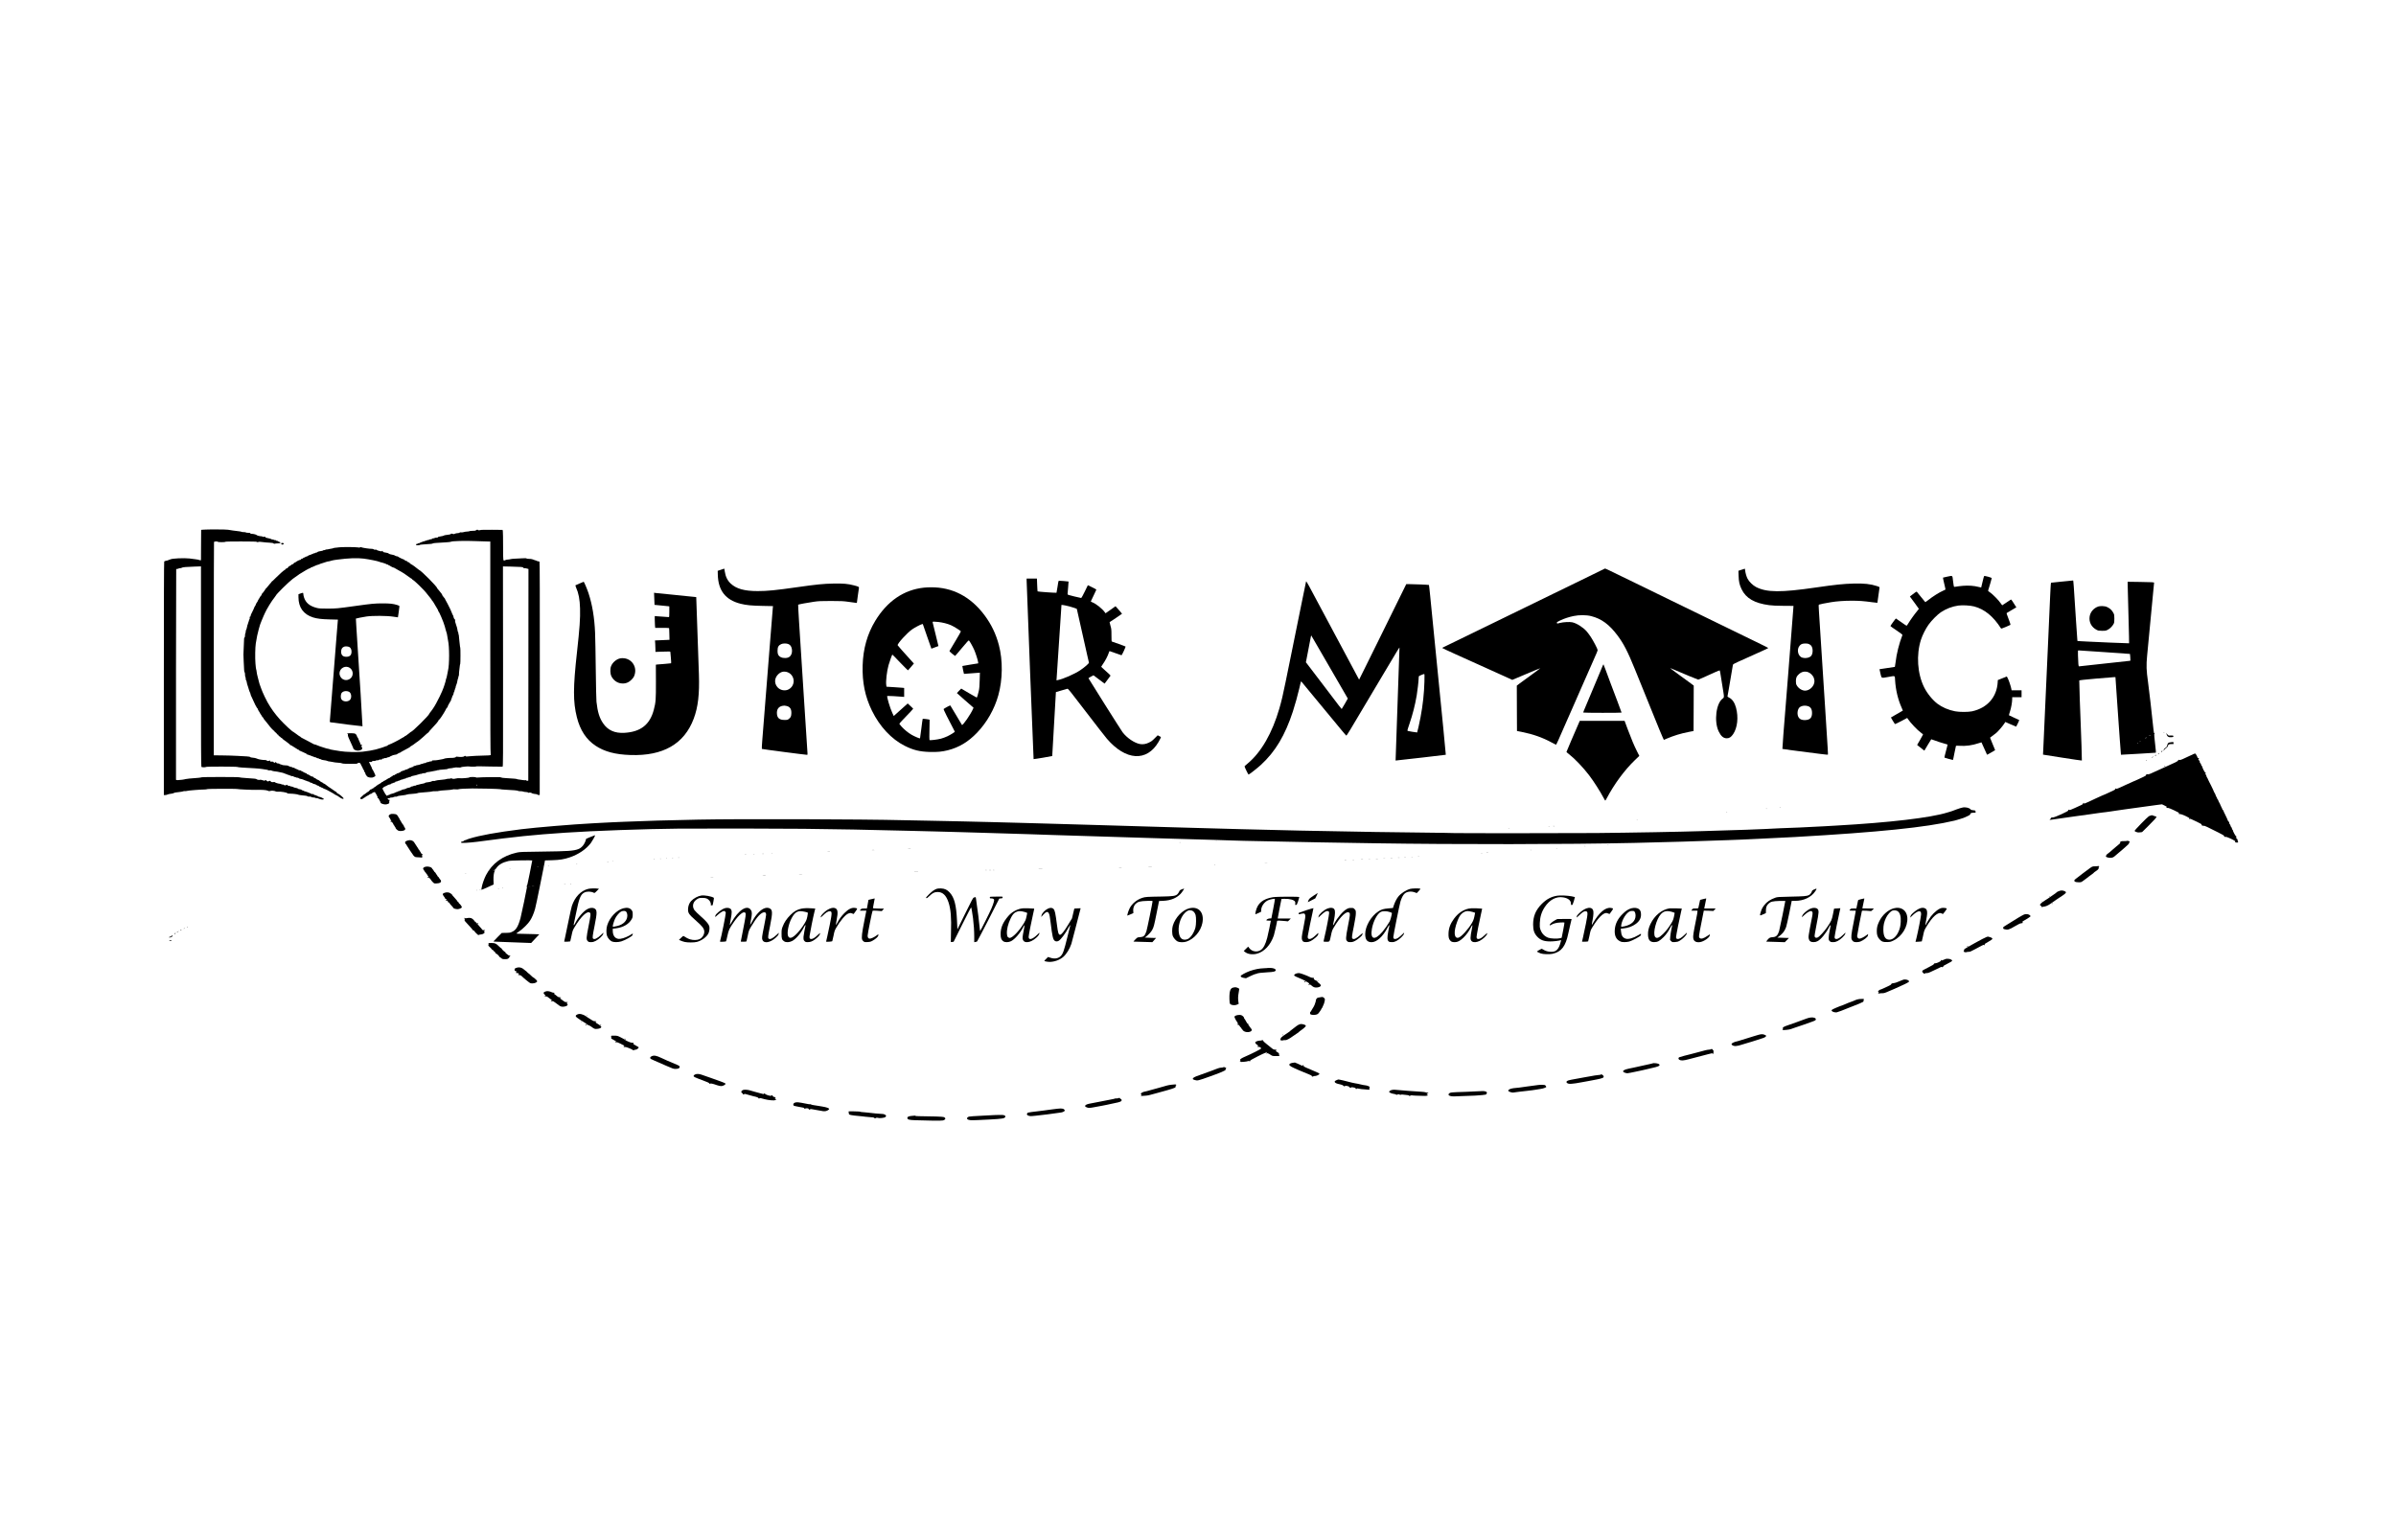 <svg version="1.0" xmlns="http://www.w3.org/2000/svg" width="7000pt" height="4500pt" viewBox="0 0 6300 4440" preserveAspectRatio="xMidYMid meet">
  <g transform="translate(0,4440) scale(0.1,-0.1)" fill="#000000" stroke="none">
    <path d="M2840 29131 l-75 -6 -3 -437 -2 -438 -23 0 c-13 0 -27 3 -31 7 -4 4
-17 8 -29 9 -12 0 -47 6 -77 12 -30 5 -107 16 -170 22 -169 18 -507 2 -552
-26 -7 -5 -22 -10 -32 -11 -11 -2 -24 -7 -30 -12 -6 -5 -33 -12 -59 -16 -30
-5 -51 -14 -57 -26 -7 -11 -10 -1219 -10 -3373 l0 -3356 40 0 c23 0 51 7 63
14 12 8 54 18 92 22 39 4 77 12 85 19 8 7 35 15 60 19 25 3 79 9 121 15 43 5
85 13 95 18 11 5 35 8 54 6 19 -1 46 2 60 7 28 11 394 40 501 40 37 0 71 5 74
10 8 12 881 14 889 2 4 -7 424 -26 519 -23 179 5 301 -4 341 -23 32 -16 43
-17 70 -8 36 13 132 5 159 -13 12 -8 39 -11 75 -8 73 6 243 -22 258 -42 8 -11
30 -15 82 -15 81 0 222 -18 237 -30 6 -4 37 -11 70 -14 157 -15 181 -19 196
-32 10 -9 30 -12 57 -10 27 3 45 0 53 -10 7 -8 30 -14 60 -14 26 0 51 -5 54
-11 4 -6 19 -9 34 -7 14 1 48 -8 74 -20 55 -26 137 -30 137 -8 0 8 -10 18 -22
22 -13 4 -25 9 -28 13 -8 10 -73 33 -92 33 -9 0 -22 6 -29 14 -6 8 -20 14 -30
14 -10 0 -21 5 -24 10 -3 6 -17 10 -31 10 -13 0 -24 3 -24 8 0 4 -11 12 -25
19 -16 7 -25 8 -25 1 0 -7 -4 -7 -12 -1 -7 5 -29 16 -48 23 -19 7 -54 22 -78
32 -23 10 -57 21 -75 25 -17 3 -34 10 -37 14 -3 5 -16 10 -29 12 -12 2 -26 9
-30 15 -4 7 -22 14 -39 16 -44 6 -72 16 -72 25 0 5 -21 11 -48 15 -26 3 -65
15 -86 27 -21 11 -44 18 -51 15 -7 -2 -23 2 -34 11 -12 8 -31 13 -42 10 -12
-3 -24 2 -34 16 -12 17 -17 19 -27 9 -17 -17 -77 -15 -84 2 -3 8 -13 12 -24 9
-10 -3 -29 1 -41 8 -13 7 -35 14 -49 15 -43 2 -134 30 -138 43 -2 7 -16 9 -38
5 -43 -8 -84 2 -84 21 0 17 -41 20 -57 4 -14 -14 -63 -1 -63 17 0 16 -36 19
-45 4 -6 -10 -33 -6 -98 15 -20 7 -39 9 -42 5 -7 -12 -88 0 -100 15 -12 15
-48 19 -305 35 -102 6 -189 16 -195 21 -12 12 -1082 12 -1089 0 -3 -4 -45 -11
-93 -15 -223 -16 -350 -29 -368 -36 -28 -12 -166 -30 -225 -30 -33 0 -50 4
-50 13 -3 509 2 6062 6 6068 3 5 18 9 34 9 16 0 32 5 35 10 3 6 23 10 44 10
20 0 43 6 49 13 16 15 132 26 370 33 l182 6 0 -2884 c0 -2230 3 -2887 12
-2896 15 -15 124 -16 133 -2 9 14 881 13 907 -1 18 -10 132 -19 498 -38 91 -5
188 -15 215 -21 28 -6 71 -13 97 -15 26 -1 60 -10 76 -18 19 -9 35 -11 45 -5
11 5 29 3 54 -8 21 -9 56 -18 78 -19 22 -1 63 -7 90 -12 28 -6 77 -16 110 -23
33 -6 65 -15 70 -19 6 -4 30 -13 55 -21 25 -7 49 -17 55 -22 5 -4 16 -8 25 -8
9 0 34 -9 55 -20 25 -13 50 -19 68 -16 19 4 27 1 27 -9 0 -10 10 -15 29 -15
17 0 33 -4 36 -10 3 -5 21 -10 40 -10 19 0 38 -6 42 -14 4 -7 27 -16 51 -20
24 -3 57 -12 75 -20 47 -20 101 -41 109 -41 3 0 10 -3 14 -7 4 -5 18 -8 31 -8
13 0 26 -6 29 -14 3 -7 22 -16 43 -20 21 -3 44 -13 51 -21 7 -8 20 -15 30 -15
24 0 87 -27 95 -41 4 -5 13 -8 20 -6 6 3 24 -6 38 -19 14 -13 35 -24 47 -24
11 0 20 -4 20 -10 0 -5 9 -10 19 -10 11 0 26 -7 35 -15 8 -8 20 -15 27 -15 17
0 134 -58 197 -97 29 -18 55 -33 59 -33 3 0 20 -11 37 -24 17 -13 42 -27 56
-31 14 -4 55 -29 91 -56 65 -48 119 -64 119 -36 0 22 -128 129 -176 147 -13 5
-24 16 -24 25 0 8 -5 15 -11 15 -7 0 -44 24 -83 53 -39 29 -82 59 -96 66 -14
6 -55 36 -93 66 -37 30 -73 55 -81 55 -7 0 -19 6 -25 14 -6 8 -26 20 -44 27
-18 7 -41 23 -53 35 -11 12 -37 27 -56 33 -20 6 -44 21 -53 31 -10 11 -26 20
-36 20 -10 0 -26 11 -37 25 -13 16 -26 23 -36 19 -8 -3 -30 5 -48 18 -43 31
-77 48 -94 48 -8 0 -14 7 -14 15 0 9 -9 15 -25 15 -14 0 -25 5 -25 10 0 6 -11
10 -25 10 -16 0 -25 6 -25 15 0 9 -9 15 -25 15 -14 0 -25 3 -25 8 0 11 -51 32
-62 26 -5 -3 -17 0 -26 8 -9 8 -36 20 -60 28 -23 7 -47 19 -53 27 -6 7 -24 13
-40 13 -16 0 -29 5 -29 10 0 6 -12 10 -28 10 -15 0 -38 7 -50 16 -12 8 -22 12
-22 7 0 -4 -6 -1 -13 7 -8 11 -34 15 -87 16 -47 1 -86 8 -105 18 -16 9 -38 16
-47 16 -10 0 -18 5 -18 10 0 6 -10 10 -22 10 -39 0 -68 12 -68 26 0 8 -7 14
-15 14 -8 0 -15 -4 -15 -10 0 -17 -29 -11 -49 9 -15 15 -28 19 -54 14 -29 -4
-35 -2 -40 17 -5 18 -9 20 -26 11 -28 -15 -56 -14 -71 3 -7 9 -29 15 -53 15
-65 -1 -183 18 -219 35 -42 20 -113 35 -159 36 -20 0 -42 6 -48 14 -9 10 -42
16 -104 20 -51 2 -173 9 -272 15 -99 6 -291 12 -428 13 l-247 3 0 3067 c0
1687 3 3074 6 3082 7 18 98 23 109 6 3 -6 52 -10 111 -10 63 0 104 4 104 10 0
7 156 10 449 10 289 0 452 -4 456 -10 8 -12 52 -13 57 -1 2 4 50 2 108 -6 58
-8 150 -16 204 -18 73 -4 104 -9 117 -21 12 -11 24 -14 36 -8 10 4 49 8 88 9
57 1 71 4 73 18 3 12 -6 19 -28 24 -17 3 -34 12 -37 20 -3 8 -13 11 -24 8 -12
-4 -21 -1 -25 9 -4 10 -16 15 -34 14 -15 -1 -35 4 -44 11 -9 7 -22 11 -30 8
-7 -3 -22 0 -32 7 -11 7 -32 16 -49 19 -114 22 -140 32 -129 49 4 7 -7 8 -34
3 -25 -4 -42 -2 -47 4 -3 6 -20 11 -36 11 -41 0 -122 21 -131 33 -10 15 -97
38 -141 37 -25 -1 -39 4 -43 15 -5 11 -21 15 -64 15 -33 0 -62 5 -65 10 -3 6
-33 10 -65 10 -32 0 -61 4 -64 9 -3 4 -36 11 -73 15 -86 9 -253 32 -315 44
-53 10 -583 12 -698 3z m2217 -6807 c-3 -3 -12 -4 -19 -1 -8 3 -5 6 6 6 11 1
17 -2 13 -5z"/>
    <path d="M10688 29114 c-12 -13 -36 -17 -100 -17 -46 0 -86 -4 -89 -10 -4 -5
-35 -10 -70 -11 -35 -2 -77 -8 -94 -15 -16 -7 -48 -10 -69 -8 -26 4 -44 1 -53
-9 -8 -8 -34 -14 -57 -14 -24 0 -58 -7 -76 -16 -28 -15 -38 -15 -68 -4 -30 11
-37 10 -47 -3 -6 -9 -33 -17 -65 -20 -85 -9 -134 -19 -141 -28 -3 -5 -42 -15
-87 -21 -54 -8 -82 -16 -82 -25 0 -9 -15 -13 -44 -13 -25 0 -48 -4 -51 -10 -3
-5 -21 -10 -40 -10 -21 0 -35 -6 -39 -16 -4 -11 -14 -14 -29 -11 -12 3 -31 -1
-41 -9 -11 -8 -32 -14 -47 -14 -15 0 -31 -4 -34 -10 -3 -5 -17 -10 -30 -10
-13 0 -27 -4 -30 -10 -3 -5 -19 -10 -36 -10 -16 0 -29 -4 -29 -10 0 -5 -11
-10 -24 -10 -13 0 -29 -7 -36 -15 -7 -8 -25 -15 -41 -15 -16 0 -29 -4 -29 -10
0 -5 -11 -10 -25 -10 -18 0 -25 -5 -25 -20 0 -17 7 -20 50 -20 28 0 50 4 50 9
0 5 44 12 98 15 217 13 277 19 284 29 6 10 93 17 388 33 69 4 131 11 138 17
26 20 414 31 697 18 149 -6 307 -11 353 -11 l82 0 0 -3058 c0 -2375 3 -3061
12 -3070 9 -9 9 -15 -2 -27 -12 -11 -61 -15 -235 -18 -121 -2 -278 -10 -349
-17 -101 -11 -131 -11 -134 -2 -5 17 -33 15 -46 -3 -12 -17 -114 -22 -193 -10
-27 5 -43 3 -43 -3 0 -17 -62 -32 -126 -31 -74 2 -195 -11 -210 -22 -6 -5 -42
-14 -80 -20 -38 -6 -91 -15 -119 -21 -27 -5 -74 -9 -102 -8 -42 1 -53 -2 -53
-15 0 -11 -11 -15 -39 -15 -22 0 -43 -4 -46 -10 -3 -5 -21 -10 -39 -10 -19 0
-39 -7 -46 -15 -7 -8 -27 -15 -46 -15 -18 0 -36 -4 -39 -10 -3 -5 -17 -10 -31
-10 -14 0 -35 -6 -47 -14 -12 -8 -48 -18 -79 -21 -32 -4 -58 -11 -58 -16 0 -5
-16 -9 -35 -9 -26 0 -33 -3 -29 -15 5 -11 -1 -15 -25 -15 -17 0 -31 -4 -31
-10 0 -5 -11 -10 -25 -10 -13 0 -41 -11 -61 -25 -20 -14 -44 -25 -53 -25 -9 0
-34 -9 -56 -20 -22 -11 -47 -20 -57 -20 -9 0 -20 -4 -23 -10 -3 -5 -15 -10
-26 -10 -10 0 -19 -7 -19 -15 0 -8 -9 -15 -19 -15 -11 0 -23 -4 -26 -10 -3 -5
-17 -10 -29 -10 -13 0 -29 -7 -36 -15 -7 -8 -18 -15 -25 -15 -7 0 -18 -7 -25
-15 -7 -8 -23 -15 -36 -15 -13 0 -24 -4 -24 -10 0 -5 -16 -16 -35 -25 -19 -9
-39 -23 -46 -31 -6 -8 -18 -14 -25 -14 -8 0 -41 -18 -73 -40 -32 -22 -65 -40
-74 -40 -8 0 -17 -7 -21 -15 -3 -8 -14 -15 -25 -15 -10 0 -21 -6 -24 -14 -3
-8 -32 -27 -64 -44 -32 -16 -73 -43 -91 -60 -18 -17 -42 -34 -53 -37 -10 -4
-19 -11 -19 -16 0 -5 -5 -9 -11 -9 -6 0 -22 -9 -36 -20 -14 -11 -34 -20 -44
-20 -11 0 -19 -5 -19 -10 0 -12 -50 -59 -63 -60 -5 0 -27 -16 -49 -35 -22 -19
-43 -33 -47 -32 -3 1 -25 -16 -47 -38 -23 -22 -49 -46 -58 -53 -24 -19 -16
-46 15 -50 17 -2 37 6 57 22 16 15 34 26 40 26 5 0 15 7 22 15 7 8 36 26 66
40 30 14 54 29 54 34 0 5 16 12 35 15 19 4 35 11 35 16 0 14 62 41 82 34 10
-3 18 -14 18 -25 0 -10 5 -19 10 -19 6 0 10 -5 10 -10 0 -6 11 -28 24 -49 18
-29 22 -41 13 -50 -8 -8 -7 -11 7 -11 10 0 23 -14 32 -32 8 -18 23 -46 34 -63
10 -16 19 -37 19 -46 1 -20 83 -49 138 -49 23 0 59 8 78 17 34 16 36 20 32 53
-2 24 1 39 12 47 14 11 13 12 -8 13 -22 0 -50 24 -51 43 0 4 16 7 35 7 19 0
35 5 35 10 0 6 23 10 50 10 29 0 50 5 50 11 0 5 4 8 9 4 5 -3 12 -1 15 4 3 4
20 7 37 5 18 -2 39 1 47 8 14 12 66 21 187 34 33 3 74 12 90 19 17 7 89 17
160 20 72 4 136 13 144 19 14 11 64 16 296 34 61 4 117 12 124 16 8 5 51 8 97
7 46 -1 92 3 103 9 11 6 99 15 196 20 97 5 185 15 196 21 14 7 46 8 90 4 42
-4 74 -3 82 3 13 10 202 21 402 23 224 2 780 -13 800 -21 11 -5 74 -11 140
-14 235 -11 364 -23 378 -35 8 -6 39 -11 69 -10 29 1 64 -3 76 -10 12 -6 47
-12 78 -13 36 -1 58 -6 61 -15 3 -7 10 -10 16 -6 18 11 81 4 92 -10 5 -8 35
-17 65 -21 30 -4 62 -9 72 -10 9 -1 23 -8 32 -15 8 -7 25 -11 38 -9 l23 3 3
3354 c1 2471 -1 3357 -9 3367 -6 8 -24 14 -40 14 -15 0 -31 5 -34 10 -3 6 -13
10 -22 10 -8 0 -29 6 -46 14 -62 27 -101 36 -163 36 -36 0 -66 5 -70 11 -5 9
-44 10 -138 4 -72 -4 -169 -9 -215 -11 -47 -2 -98 -8 -114 -14 -17 -5 -47 -10
-67 -10 -21 0 -54 -7 -73 -15 -72 -30 -67 -59 -68 388 0 221 -3 420 -7 442
l-7 40 -305 3 c-219 2 -316 -1 -343 -9 -29 -10 -40 -10 -49 -1 -17 17 -51 15
-70 -4z m1300 -1059 c44 -5 62 -11 62 -21 0 -9 12 -14 36 -14 20 0 54 -5 75
-12 l39 -11 -2 -3051 -3 -3051 -27 -3 c-17 -2 -28 1 -28 9 0 7 -10 9 -25 7
-14 -3 -46 -1 -72 3 -25 5 -74 12 -107 15 -34 3 -66 10 -71 14 -10 9 -83 15
-311 28 -83 4 -137 12 -147 20 -12 10 -76 12 -304 9 -158 -2 -316 -7 -349 -11
-41 -5 -64 -4 -69 3 -8 15 -182 15 -187 0 -5 -14 -217 -32 -283 -24 -32 4 -73
0 -109 -9 -57 -15 -99 -13 -123 6 -7 5 -14 5 -18 -2 -3 -5 -32 -10 -64 -10
-31 0 -61 -4 -67 -10 -5 -5 -72 -14 -149 -21 -81 -6 -151 -17 -167 -25 -16 -9
-38 -12 -53 -8 -15 4 -34 0 -48 -8 -12 -8 -44 -18 -72 -22 -95 -12 -125 -18
-125 -26 0 -4 -24 -13 -52 -18 -91 -18 -113 -23 -128 -30 -8 -3 -28 -7 -45 -9
-16 -2 -31 -8 -33 -13 -2 -6 -19 -10 -37 -10 -19 0 -37 -4 -40 -10 -3 -5 -19
-10 -34 -10 -16 0 -34 -6 -40 -14 -6 -8 -24 -16 -39 -19 -58 -12 -87 -20 -92
-26 -8 -10 -74 -31 -96 -31 -11 0 -25 -5 -30 -10 -6 -6 -21 -13 -34 -15 -13
-2 -28 -9 -34 -15 -5 -5 -20 -10 -33 -10 -13 0 -23 -4 -23 -10 0 -5 -10 -10
-22 -10 -12 0 -29 -6 -37 -13 -13 -12 -102 -41 -149 -51 -7 -1 -18 -8 -24 -14
-7 -7 -22 -12 -35 -12 -13 0 -23 -4 -23 -10 0 -5 -9 -10 -20 -10 -11 0 -20 7
-20 15 0 8 -4 15 -10 15 -5 0 -17 17 -26 38 -10 20 -26 49 -36 64 -10 14 -18
33 -18 41 0 8 -7 17 -15 21 -8 3 -12 12 -9 20 3 9 12 12 21 9 10 -4 14 -2 10
4 -8 12 34 43 58 43 8 0 15 5 15 10 0 6 8 10 19 10 10 0 24 6 30 14 6 8 31 17
55 20 25 4 47 13 50 21 3 8 16 15 30 15 14 0 28 5 31 10 3 6 17 10 31 10 15 0
24 6 24 15 0 10 10 15 29 15 17 0 33 5 36 10 3 6 15 10 25 10 11 0 35 9 55 20
20 11 46 20 60 20 13 0 27 5 30 10 3 6 19 10 34 10 16 0 34 7 41 15 7 8 25 15
41 15 15 0 31 5 34 10 3 6 19 10 34 10 16 0 34 6 40 14 7 8 20 15 29 14 22 0
200 47 209 55 3 4 21 7 39 7 18 0 36 5 39 10 3 6 28 10 54 10 31 0 53 5 61 15
7 8 23 15 36 15 13 0 43 4 66 9 71 16 152 31 178 34 14 1 31 6 38 11 7 4 16 5
19 2 3 -3 11 -2 17 3 6 5 67 13 136 17 82 5 129 12 138 21 7 7 33 13 57 13 24
0 71 7 105 16 45 11 82 14 132 9 52 -5 72 -4 78 5 7 12 226 33 242 24 11 -7
184 -7 195 -1 13 8 67 8 428 -1 176 -4 328 -6 338 -4 16 4 17 144 15 2889 l-3
2884 230 -5 c127 -3 258 -8 293 -11z m-1268 -6291 c0 -8 -4 -12 -10 -9 -5 3
-10 10 -10 16 0 5 5 9 10 9 6 0 10 -7 10 -16z"/>
    <path d="M5076 28742 c-11 -18 5 -42 29 -42 22 0 53 25 43 35 -11 11 -66 16
-72 7z"/>
    <path d="M6730 28620 c-14 -4 -49 -8 -78 -9 -29 -1 -63 -6 -75 -13 -12 -6 -40
-13 -62 -15 -22 -2 -53 -8 -69 -13 -16 -6 -44 -10 -62 -10 -18 0 -36 -4 -39
-10 -3 -5 -19 -10 -35 -10 -16 0 -31 -4 -34 -9 -5 -8 -19 -11 -113 -27 -21 -4
-42 -13 -46 -20 -4 -8 -19 -14 -32 -14 -13 0 -27 -4 -30 -10 -3 -5 -16 -10
-29 -10 -12 0 -27 -5 -32 -10 -6 -6 -21 -13 -34 -15 -13 -2 -28 -9 -34 -15 -5
-5 -19 -10 -31 -10 -11 0 -31 -9 -45 -20 -14 -11 -31 -20 -38 -20 -11 0 -36
-11 -72 -32 -8 -5 -23 -11 -32 -14 -10 -4 -18 -10 -18 -15 0 -5 -11 -9 -25 -9
-16 0 -25 -6 -25 -15 0 -8 -3 -14 -7 -13 -16 5 -107 -37 -131 -59 -14 -13 -33
-23 -43 -23 -11 0 -19 -5 -19 -11 0 -15 -31 -38 -51 -39 -9 0 -19 -6 -22 -13
-2 -7 -23 -22 -46 -32 -22 -11 -41 -23 -41 -27 0 -14 -41 -49 -50 -43 -4 3
-17 -6 -28 -20 -11 -14 -23 -25 -27 -25 -15 0 -164 -132 -259 -229 -54 -56
-103 -101 -107 -101 -5 0 -9 -3 -9 -7 0 -5 -23 -33 -51 -63 -27 -30 -64 -74
-81 -97 -17 -24 -35 -43 -40 -43 -4 0 -8 -4 -8 -10 0 -11 -90 -133 -102 -138
-5 -2 -8 -10 -8 -19 0 -8 -6 -21 -12 -28 -28 -31 -38 -44 -38 -50 0 -4 -13
-26 -30 -50 -16 -24 -30 -48 -30 -54 0 -6 -13 -30 -30 -53 -16 -22 -30 -48
-30 -57 0 -9 -9 -27 -20 -41 -11 -14 -20 -29 -20 -35 0 -9 -52 -121 -71 -155
-5 -8 -12 -22 -15 -30 -3 -8 -10 -23 -15 -32 -5 -10 -9 -27 -9 -38 0 -12 -7
-20 -16 -20 -12 0 -14 -7 -9 -29 3 -16 2 -32 -3 -35 -6 -3 -15 -28 -22 -56 -7
-28 -16 -52 -21 -55 -4 -3 -6 -12 -2 -20 3 -8 1 -15 -5 -15 -5 0 -15 -34 -23
-77 -7 -42 -19 -82 -26 -89 -7 -7 -13 -31 -13 -53 0 -22 -4 -43 -10 -46 -5 -3
-10 -30 -10 -59 0 -36 -5 -58 -15 -66 -11 -9 -15 -31 -14 -79 1 -36 -4 -142
-10 -235 -9 -129 -9 -214 0 -365 6 -108 12 -222 13 -253 0 -31 7 -63 14 -69 7
-8 12 -38 12 -70 0 -32 4 -61 10 -64 6 -3 10 -26 10 -51 0 -24 4 -44 10 -44 5
0 12 -17 15 -37 8 -49 24 -110 40 -148 7 -16 16 -46 20 -65 7 -33 26 -85 46
-122 5 -10 9 -25 9 -33 0 -8 4 -23 9 -33 5 -9 17 -35 27 -57 25 -59 84 -187
96 -209 43 -80 62 -111 70 -114 4 -2 8 -10 8 -19 0 -8 14 -34 30 -58 17 -24
30 -47 30 -52 0 -4 14 -26 30 -47 17 -22 30 -44 30 -50 0 -6 9 -17 20 -24 11
-7 20 -18 20 -26 0 -7 16 -31 35 -52 19 -21 35 -40 35 -43 0 -4 17 -24 37 -46
19 -22 43 -51 52 -65 30 -47 136 -160 149 -160 5 0 12 -9 15 -20 3 -11 13 -20
22 -20 9 0 13 -4 10 -10 -3 -5 1 -10 9 -10 9 0 16 -5 16 -11 0 -14 25 -39 39
-39 6 0 11 -5 11 -11 0 -12 25 -39 37 -39 5 0 15 -9 23 -20 8 -11 20 -20 26
-20 7 0 21 -11 32 -25 11 -14 23 -25 26 -25 4 0 17 -9 29 -21 12 -11 34 -27
48 -34 14 -8 40 -27 58 -44 18 -17 37 -31 42 -31 5 0 9 -7 9 -15 0 -8 8 -15
18 -15 11 0 38 -13 60 -30 23 -16 45 -30 48 -30 4 0 22 -11 40 -25 18 -14 37
-25 43 -25 6 0 11 -4 11 -10 0 -5 9 -10 20 -10 11 0 23 -7 26 -15 4 -8 11 -15
18 -15 6 0 47 -18 91 -40 44 -22 85 -40 92 -40 7 0 13 -7 13 -15 0 -9 9 -15
24 -15 14 0 28 -4 31 -10 3 -5 14 -10 24 -10 9 0 36 -9 59 -20 22 -11 48 -20
56 -20 8 0 18 -4 21 -10 3 -5 19 -10 34 -10 16 0 34 -7 41 -15 7 -8 25 -15 41
-15 16 0 29 -4 29 -10 0 -5 11 -10 24 -10 14 0 31 -6 38 -14 8 -7 45 -17 83
-21 39 -4 82 -13 96 -21 14 -7 35 -13 45 -13 10 0 37 -4 59 -9 65 -16 182 -32
234 -32 27 0 65 -7 84 -15 28 -12 82 -15 241 -15 172 0 205 2 210 15 6 16 53
20 71 7 6 -4 19 -27 30 -52 10 -25 27 -57 37 -72 10 -14 18 -33 18 -42 0 -9 3
-16 8 -16 8 0 32 -49 32 -67 0 -7 4 -13 9 -13 9 0 23 -33 25 -58 1 -7 6 -16
12 -20 6 -4 13 -15 17 -24 10 -28 52 -49 110 -55 45 -5 64 -1 101 17 27 13 46
29 46 38 0 19 -81 185 -92 190 -5 2 -8 10 -8 17 0 12 -17 51 -42 95 -4 8 -13
26 -19 40 -6 14 -15 33 -20 43 -8 16 -5 17 31 11 23 -4 40 -3 40 3 0 16 44 31
74 26 17 -4 31 -1 36 7 4 6 28 12 54 12 25 1 46 4 46 8 0 13 51 21 65 10 9 -8
14 -5 18 10 4 14 13 20 35 20 17 0 34 5 38 11 3 6 19 9 34 5 18 -3 30 -1 33 7
3 7 21 14 42 15 20 2 46 12 58 22 11 11 29 20 38 20 10 0 20 4 23 9 3 5 20 11
38 14 79 13 104 20 111 33 4 8 17 14 27 14 11 0 20 5 20 10 0 6 9 10 19 10 11
0 23 5 26 10 3 6 25 19 48 31 23 12 69 36 102 55 33 18 75 41 93 51 17 9 32
20 32 24 0 4 19 17 42 29 24 12 64 40 89 61 26 21 50 39 53 39 10 0 142 106
201 162 94 87 107 99 131 115 13 8 24 20 24 25 0 6 35 47 79 92 111 114 201
222 201 240 0 9 6 16 13 16 11 1 93 115 128 178 8 16 29 51 46 78 17 27 34 59
38 72 3 12 13 22 21 22 8 0 14 10 15 23 0 12 9 36 20 52 11 17 25 42 31 58 7
15 16 27 20 27 4 0 5 7 2 15 -4 9 0 15 10 15 11 0 16 9 16 29 0 17 5 33 10 36
6 3 10 13 10 22 0 16 30 85 40 93 4 3 10 23 13 44 4 22 12 43 18 47 6 4 9 11
5 17 -3 6 -2 13 4 17 5 3 10 17 10 30 0 13 5 27 10 30 6 3 10 17 10 31 0 14 9
46 21 71 12 26 25 72 29 104 5 31 13 66 19 77 6 12 11 32 11 46 0 14 4 26 9
26 5 0 8 24 8 53 0 28 5 90 12 137 6 47 13 99 14 117 1 17 5 35 10 39 9 9 10
468 1 477 -4 4 -8 23 -9 44 -1 21 -8 81 -15 133 -6 52 -13 116 -14 142 0 26
-5 50 -9 54 -4 4 -7 20 -7 35 0 15 -4 30 -9 33 -5 4 -12 30 -16 59 -3 28 -10
61 -14 72 -5 11 -17 47 -26 80 -10 33 -22 70 -26 83 -5 13 -6 34 -3 48 4 14 2
24 -5 24 -14 0 -38 47 -46 93 -4 20 -11 37 -15 37 -4 0 -15 24 -25 53 -14 44
-62 148 -102 222 -6 11 -19 36 -28 55 -9 19 -29 56 -45 83 -16 26 -26 47 -23
47 4 0 -7 15 -23 33 -34 36 -64 81 -64 96 0 6 -10 21 -22 34 -13 14 -39 46
-58 73 -19 27 -41 53 -47 57 -7 4 -13 13 -13 19 0 41 -458 504 -522 527 -6 2
-18 11 -28 20 -39 37 -184 141 -195 141 -7 0 -24 14 -60 48 -13 12 -33 22 -45
22 -11 0 -20 7 -20 15 0 14 -12 20 -34 16 -5 -1 -20 8 -33 21 -14 13 -28 22
-31 21 -10 -3 -156 68 -163 80 -4 5 -20 10 -37 11 -17 1 -39 9 -49 18 -11 10
-39 20 -64 23 -55 7 -111 25 -124 41 -6 6 -28 14 -50 17 -86 12 -108 20 -112
38 -6 22 -14 24 -30 8 -8 -8 -24 -6 -57 5 -26 9 -53 16 -60 16 -8 0 -19 6 -25
14 -8 10 -23 13 -45 9 -22 -3 -38 0 -48 11 -10 9 -32 15 -59 14 -58 -2 -260
28 -293 43 -20 9 -29 9 -40 0 -12 -10 -27 -10 -66 -2 -58 13 -511 13 -550 1z
m725 -325 c142 -17 408 -71 447 -91 15 -8 33 -14 40 -14 25 0 178 -52 178 -61
0 -5 7 -6 15 -3 8 4 15 1 15 -5 0 -6 6 -11 13 -11 7 0 37 -16 67 -35 30 -19
63 -35 73 -35 10 0 31 -9 47 -20 15 -11 63 -38 106 -61 114 -60 214 -125 313
-201 27 -21 53 -38 58 -38 4 0 14 -9 21 -20 7 -11 18 -20 26 -20 7 0 80 -64
161 -142 130 -125 186 -186 265 -288 11 -14 42 -53 70 -87 27 -34 50 -67 50
-73 0 -5 4 -10 8 -10 7 0 58 -81 107 -169 11 -20 30 -52 42 -71 13 -19 23 -43
23 -52 0 -10 3 -18 8 -18 4 0 18 -24 31 -52 13 -29 35 -78 49 -108 33 -74 92
-229 94 -250 0 -3 4 -14 8 -25 4 -11 13 -47 21 -80 7 -33 18 -69 24 -80 7 -11
18 -60 25 -110 7 -49 17 -108 22 -130 41 -172 41 -705 -1 -865 -5 -19 -17 -79
-26 -133 -10 -53 -21 -100 -26 -103 -5 -3 -9 -17 -9 -31 0 -29 -73 -254 -95
-295 -8 -14 -15 -31 -15 -38 0 -13 -128 -272 -170 -345 -16 -27 -39 -68 -51
-90 -21 -38 -102 -153 -133 -187 -9 -10 -16 -22 -16 -26 0 -38 -490 -522 -528
-522 -5 0 -16 -7 -23 -16 -8 -9 -30 -27 -49 -39 -19 -13 -46 -32 -59 -44 -13
-11 -30 -21 -38 -21 -7 0 -13 -4 -13 -9 0 -5 -8 -11 -17 -15 -10 -3 -38 -19
-63 -35 -83 -54 -319 -174 -363 -185 -15 -4 -36 -15 -47 -26 -11 -11 -28 -20
-38 -20 -10 0 -22 -4 -28 -9 -10 -9 -168 -59 -274 -87 -103 -26 -220 -46 -380
-65 -154 -18 -497 -10 -645 16 -44 8 -127 21 -185 30 -58 9 -109 20 -115 24
-5 5 -29 11 -53 15 -23 3 -62 13 -85 22 -23 8 -49 16 -57 18 -36 9 -149 49
-187 67 -24 10 -51 19 -61 19 -10 0 -23 5 -28 10 -6 6 -77 44 -160 86 -202
104 -200 102 -214 119 -7 8 -17 15 -22 15 -5 0 -47 29 -93 65 -47 36 -88 65
-91 65 -25 0 -269 226 -388 359 -151 170 -251 308 -358 496 -39 70 -134 265
-143 295 -4 14 -18 49 -31 78 -13 29 -24 58 -24 65 0 7 -7 24 -14 39 -8 15
-24 67 -36 115 -11 49 -29 117 -39 153 -11 36 -22 94 -26 130 -4 36 -10 69
-15 75 -4 5 -13 82 -20 169 -13 161 -8 461 10 576 26 170 51 288 84 405 15 50
28 97 30 105 1 8 8 29 14 45 7 17 26 66 43 110 17 44 41 103 55 130 13 28 31
66 39 85 44 103 197 353 274 445 22 27 41 53 41 57 0 28 367 390 485 479 55
42 110 81 122 87 12 7 28 18 35 24 17 15 31 25 123 79 39 22 81 49 95 58 31
22 122 65 133 63 4 -1 7 3 7 8 0 6 5 10 11 10 11 0 30 8 132 54 32 14 64 26
73 26 8 0 25 6 37 14 12 7 54 22 92 32 39 10 81 24 95 31 14 7 33 13 42 13 21
0 104 19 136 31 12 5 78 16 145 25 340 44 573 53 772 29z"/>
    <path d="M5623 27289 l-53 -20 0 -87 c1 -294 145 -494 420 -581 114 -36 245
-52 486 -58 l232 -6 -4 -36 c-2 -20 -20 -236 -39 -481 -86 -1097 -185 -2349
-189 -2391 -5 -44 -3 -47 22 -52 85 -16 913 -119 918 -114 5 5 -91 1549 -175
2827 -10 151 -17 276 -16 277 4 6 194 43 305 60 170 26 594 24 775 -5 72 -11
131 -20 132 -19 3 4 43 290 43 312 0 21 -9 27 -62 43 -121 38 -207 47 -418 47
-233 0 -309 -7 -795 -75 -516 -72 -549 -75 -800 -75 -193 0 -242 3 -305 19
-207 52 -321 147 -371 307 -10 33 -19 76 -19 95 0 41 -11 42 -87 13z m1416
-1543 c36 -19 61 -72 61 -130 0 -102 -48 -150 -150 -150 -101 0 -150 48 -150
148 0 78 32 127 95 146 38 12 107 5 144 -14z m10 -599 c53 -35 85 -96 85 -163
1 -149 -167 -240 -292 -160 -59 37 -97 117 -88 185 19 141 178 215 295 138z
m-20 -691 c55 -29 78 -127 47 -201 -42 -99 -224 -102 -273 -5 -17 33 -16 113
1 155 29 68 142 94 225 51z"/>
    <path d="M6981 23253 c-15 -11 -14 -12 2 -13 13 0 16 -6 12 -23 -3 -12 2 -40
11 -62 10 -22 18 -42 19 -45 5 -16 31 -73 72 -158 26 -53 47 -101 48 -107 3
-72 136 -110 225 -65 44 22 48 39 24 85 -14 27 -14 31 0 41 22 16 20 27 -4 19
-16 -5 -22 0 -30 22 -6 15 -13 35 -17 43 -3 8 -7 17 -8 20 -1 3 -11 25 -23 50
-12 25 -22 50 -22 56 0 6 -7 17 -15 24 -8 7 -17 26 -21 44 -3 17 -19 41 -34
53 -24 20 -42 23 -125 26 -66 1 -103 -2 -114 -10z"/>
    <path d="M17750 27976 l-95 -32 3 -110 c11 -458 222 -729 656 -839 163 -41
321 -57 638 -62 l297 -6 -5 -46 c-3 -25 -45 -557 -95 -1181 -91 -1162 -174
-2205 -209 -2640 -11 -134 -17 -247 -12 -250 7 -7 1260 -171 1298 -170 19 0
21 5 17 48 -2 26 -51 785 -109 1687 -57 902 -118 1853 -135 2114 -16 260 -28
476 -25 479 10 9 286 61 451 84 140 20 202 23 495 23 295 -1 355 -3 500 -24
91 -12 183 -25 205 -28 l41 -5 28 208 c15 115 30 218 33 230 5 25 -17 36 -145
69 -174 46 -310 58 -592 52 -295 -6 -475 -24 -1025 -102 -646 -92 -878 -115
-1157 -115 -381 0 -614 65 -775 214 -97 90 -151 199 -175 355 l-13 79 -95 -32z
m1946 -2145 c53 -24 83 -67 96 -138 22 -121 -27 -227 -117 -252 -94 -26 -201
-5 -252 50 -32 36 -43 73 -43 149 0 106 27 155 105 191 54 25 156 25 211 0z
m-39 -806 c136 -41 218 -193 178 -331 -21 -73 -63 -127 -129 -164 -103 -59
-249 -33 -329 60 -96 112 -88 260 18 367 77 76 160 98 262 68z m-27 -975 c110
-21 156 -92 148 -224 -5 -83 -19 -110 -74 -153 -34 -25 -44 -28 -123 -28 -142
0 -207 51 -218 172 -12 133 46 216 167 236 43 7 46 7 100 -3z"/>
    <path d="M43218 28004 c-3 -3 -199 -99 -434 -213 -236 -114 -703 -342 -1039
-506 -335 -164 -686 -335 -780 -380 -350 -170 -881 -428 -1209 -589 -186 -91
-340 -166 -341 -166 -2 0 -174 -83 -382 -186 -208 -102 -404 -197 -435 -211
-32 -14 -58 -29 -58 -33 0 -4 172 -85 383 -180 210 -94 425 -191 477 -215 52
-24 212 -96 355 -160 441 -198 545 -245 677 -306 l128 -59 402 170 c221 94
403 168 405 166 2 -2 -119 -92 -269 -201 -150 -109 -303 -221 -341 -249 l-67
-51 2 -654 3 -654 140 -28 c323 -64 597 -161 860 -304 66 -36 122 -65 125 -65
9 0 97 192 235 515 24 55 73 168 110 250 37 83 89 202 117 265 81 184 117 268
252 575 251 571 309 702 361 820 96 214 125 286 125 305 0 31 -124 268 -198
380 -39 58 -93 131 -121 162 -107 118 -281 228 -410 258 -73 17 -263 7 -361
-19 -41 -11 -75 -19 -76 -18 -1 1 -4 11 -8 23 -6 18 5 26 91 66 123 58 251
100 390 129 160 34 370 33 509 -3 296 -76 518 -239 756 -556 177 -235 297
-468 503 -977 42 -104 106 -262 142 -350 83 -203 190 -467 308 -760 51 -126
118 -291 148 -365 30 -74 81 -198 112 -275 31 -77 72 -173 90 -212 l34 -73 73
32 c216 92 410 151 648 198 l135 26 3 655 2 654 -67 51 c-38 28 -191 140 -341
249 -150 109 -271 200 -269 202 3 2 40 -12 83 -31 286 -124 711 -299 724 -299
14 1 151 62 484 214 71 33 133 56 136 52 4 -5 17 -73 29 -153 20 -133 38 -249
77 -481 21 -130 19 -150 -16 -174 -194 -130 -261 -658 -121 -951 66 -137 137
-198 233 -198 73 -1 126 34 185 121 124 185 156 485 82 761 -38 142 -107 245
-194 287 -40 20 -54 32 -51 44 3 9 19 97 35 196 25 150 50 296 118 694 7 38
-4 32 373 201 444 198 650 293 650 299 0 3 -127 68 -283 143 -265 129 -765
373 -1622 790 -203 100 -442 216 -530 258 -88 43 -259 126 -380 185 -121 59
-305 149 -410 200 -104 51 -381 186 -615 300 -234 114 -470 229 -525 255 -55
26 -151 73 -214 104 -110 54 -132 62 -143 50z"/>
    <path d="M47171 27976 l-93 -31 5 -145 c5 -168 26 -261 86 -385 125 -262 373
-405 796 -461 91 -12 215 -18 415 -19 l285 -2 -3 -54 c-3 -71 -41 -561 -147
-1884 -19 -236 -50 -632 -70 -880 -19 -247 -51 -641 -70 -875 -18 -234 -31
-427 -29 -430 3 -2 134 -21 292 -42 807 -105 1014 -130 1019 -124 7 7 4 52
-82 1396 -30 465 -59 919 -65 1010 -17 271 -99 1541 -111 1733 -10 148 -10
180 1 187 12 8 192 44 345 69 155 27 384 43 585 43 225 1 356 -9 603 -43 82
-12 150 -19 151 -17 2 1 15 98 30 213 15 116 30 217 32 227 4 13 -12 22 -73
42 -189 61 -367 81 -678 73 -292 -8 -516 -31 -1075 -112 -1023 -149 -1427
-146 -1735 13 -90 47 -201 155 -243 238 -33 65 -58 152 -70 238 l-7 52 -94
-30z m1949 -2148 c56 -29 77 -59 92 -130 14 -67 1 -156 -30 -198 -44 -61 -165
-88 -264 -58 -126 38 -169 241 -72 348 40 44 77 58 164 59 50 1 76 -4 110 -21z
m-34 -805 c70 -24 147 -103 168 -173 9 -30 16 -68 16 -85 0 -140 -133 -275
-270 -275 -87 0 -187 62 -238 148 -23 41 -27 58 -27 127 0 96 21 142 90 203
78 69 166 87 261 55z m-10 -978 c86 -25 124 -88 124 -202 0 -132 -56 -193
-186 -201 -88 -6 -150 14 -188 59 -72 85 -52 271 34 322 60 36 142 44 216 22z"/>
    <path d="M53092 27775 c-62 -12 -115 -24 -117 -27 -3 -3 13 -81 35 -173 23
-92 39 -169 37 -171 -1 -2 -30 -15 -62 -30 -120 -52 -305 -169 -451 -285 -34
-27 -64 -49 -68 -49 -3 0 -58 66 -122 148 -65 81 -121 151 -125 155 -6 8 -79
-43 -171 -118 l-27 -22 129 -174 c71 -96 130 -177 130 -181 0 -4 -25 -36 -56
-72 -68 -80 -198 -262 -250 -350 -22 -36 -43 -66 -49 -65 -5 0 -75 47 -155
104 -80 58 -148 105 -152 105 -8 0 -158 -207 -158 -218 0 -5 79 -62 176 -126
137 -92 174 -122 169 -135 -95 -243 -169 -537 -198 -794 -8 -64 -16 -119 -19
-122 -2 -3 -102 -18 -222 -34 -119 -16 -219 -30 -221 -33 -2 -2 10 -59 27
-126 37 -144 14 -134 228 -97 207 36 186 46 194 -91 16 -280 84 -564 191 -800
19 -42 34 -78 33 -79 -2 -2 -79 -47 -173 -100 -93 -54 -171 -98 -171 -99 -3
-2 105 -179 114 -188 6 -6 77 27 183 83 l173 92 15 -24 c77 -116 279 -329 384
-404 31 -22 57 -44 57 -50 0 -5 -39 -75 -85 -155 l-85 -145 27 -23 c16 -12 62
-49 104 -82 l77 -60 97 163 c54 89 99 164 101 165 1 2 56 -17 121 -41 65 -25
169 -59 232 -76 62 -17 116 -32 118 -35 2 -2 -18 -86 -46 -187 -28 -101 -48
-186 -43 -190 6 -5 231 -69 244 -69 3 0 22 90 43 200 21 110 41 204 44 208 3
5 49 6 101 2 179 -14 372 13 554 75 42 15 78 26 80 24 2 -2 38 -83 81 -179 43
-96 79 -176 80 -178 2 -2 55 27 118 64 l115 67 -18 46 c-10 25 -44 106 -74
180 -31 74 -55 135 -54 135 15 8 135 100 177 135 60 52 181 192 230 267 l33
51 155 -69 c85 -38 156 -68 158 -66 14 16 93 188 87 191 -4 3 -70 33 -147 67
-77 34 -143 65 -147 69 -4 3 8 51 27 106 35 104 65 274 65 364 l0 51 135 0
135 0 0 100 0 100 -143 0 -144 0 -12 58 c-20 88 -69 231 -99 289 l-27 51 -130
-52 -130 -52 -2 -49 c-21 -437 -297 -754 -739 -851 -109 -24 -366 -24 -488 0
-193 37 -372 114 -508 216 -143 108 -298 298 -386 475 -196 393 -232 938 -91
1375 41 129 135 315 217 430 85 120 254 291 355 359 151 101 328 169 502 193
125 17 341 5 457 -25 300 -78 553 -285 773 -630 9 -14 27 -9 140 39 71 31 132
57 134 60 7 6 -26 105 -74 226 -31 78 -40 110 -32 116 7 5 72 44 144 86 l133
78 -37 56 c-20 32 -53 83 -72 114 -20 32 -41 56 -48 54 -6 -3 -64 -41 -128
-85 -64 -45 -119 -81 -123 -81 -4 1 -25 29 -47 63 -50 78 -231 262 -307 312
-52 34 -56 39 -48 63 31 95 100 333 100 345 0 17 -208 74 -220 60 -4 -4 -24
-80 -45 -168 -20 -88 -38 -161 -39 -162 -1 -1 -35 7 -76 17 -128 34 -293 45
-449 32 -76 -7 -163 -17 -195 -24 -44 -8 -60 -8 -65 0 -4 7 -16 80 -26 162
-21 174 -1 159 -173 125z"/>
    <path d="M26560 27663 c1 -134 197 -5143 201 -5147 5 -5 530 82 537 89 2 2 26
417 53 921 28 505 51 920 53 922 2 2 73 23 157 46 85 24 164 46 175 50 19 6
82 -72 532 -662 281 -367 554 -718 607 -780 543 -631 1149 -669 1487 -91 45
76 74 137 67 143 -2 2 -24 13 -48 26 l-43 22 -77 -76 c-87 -87 -96 -94 -176
-134 -83 -42 -173 -57 -256 -42 -162 29 -377 175 -503 340 -38 49 -973 1530
-982 1555 -2 6 29 27 70 49 l74 38 159 -120 160 -120 84 111 c46 61 85 114 87
118 3 8 -59 67 -185 178 -46 40 -83 76 -83 81 0 5 25 43 55 85 62 87 135 228
161 310 10 30 21 55 25 55 5 0 81 -27 171 -60 89 -33 167 -60 172 -60 14 0
126 243 117 252 -3 4 -89 36 -191 72 -102 35 -192 67 -200 70 -13 5 -15 35
-15 184 0 165 -2 183 -29 275 -16 54 -27 99 -25 101 2 2 84 56 182 120 97 64
177 119 177 122 0 6 -77 95 -161 188 l-27 29 -143 -102 -144 -101 -20 27 c-74
104 -253 248 -359 288 -25 10 -46 22 -46 26 0 5 36 81 80 169 44 88 80 165 80
171 0 6 -55 37 -122 69 l-123 59 -90 -185 c-49 -101 -95 -184 -101 -184 -7 0
-99 21 -203 46 -174 42 -191 48 -191 68 0 11 7 96 16 189 9 92 15 169 13 172
-3 2 -67 9 -143 15 -102 8 -141 8 -146 0 -4 -6 -17 -83 -30 -170 -13 -87 -26
-163 -29 -168 -6 -8 -536 29 -545 39 -3 3 -8 87 -12 187 l-7 182 -149 0 -148
0 0 -57z m1227 -743 c92 -25 211 -64 220 -74 2 -1 156 -690 299 -1331 24 -110
47 -207 50 -217 6 -21 -125 -136 -251 -220 -168 -112 -495 -255 -649 -284
l-36 -6 5 58 c5 49 76 1138 127 1923 l12 193 56 -6 c30 -4 106 -20 167 -36z"/>
    <path d="M56405 27634 c-170 -18 -313 -33 -316 -33 -3 -1 -9 -65 -13 -143 -4
-79 -9 -186 -12 -238 -3 -52 -32 -700 -64 -1440 -91 -2045 -129 -2883 -136
-3015 l-6 -120 558 -88 c306 -48 559 -85 562 -82 4 4 -21 789 -33 1045 -13
252 -46 1252 -42 1263 2 8 157 25 483 54 263 23 497 42 519 42 l41 1 43 -627
c23 -346 45 -650 47 -678 2 -27 18 -248 35 -490 17 -242 32 -442 34 -443 2 -2
221 10 487 27 266 17 492 31 504 31 19 0 20 3 13 68 -44 391 -51 476 -40 480
6 2 11 8 11 13 0 4 -6 6 -13 3 -10 -4 -16 24 -26 118 -41 409 -126 1140 -156
1358 -48 340 -52 477 -26 755 30 324 147 1550 176 1845 14 140 25 258 25 262
0 13 -66 17 -414 22 l-349 5 6 -262 c4 -144 14 -542 23 -885 10 -342 15 -624
13 -627 -3 -2 -245 7 -539 20 -294 13 -591 27 -660 30 -69 3 -162 8 -207 11
l-82 6 -5 51 c-3 29 -20 270 -37 537 -68 1064 -74 1153 -84 1156 -5 1 -149
-13 -320 -32z m1227 -2034 c402 -27 732 -51 733 -52 1 -2 5 -47 9 -100 7 -93
6 -98 -12 -98 -11 0 -342 -36 -735 -80 -394 -44 -722 -80 -730 -80 -17 0 -24
65 -31 313 -4 139 -3 147 15 147 11 0 348 -22 751 -50z m1328 -2399 c-8 -5
-26 -11 -40 -15 -21 -5 -20 -3 5 9 32 15 60 20 35 6z m-125 -75 c-11 -8 -24
-12 -29 -8 -5 3 -1 9 10 13 31 12 39 10 19 -5z m-165 -100 c0 -2 -7 -7 -16
-10 -8 -3 -12 -2 -9 4 6 10 25 14 25 6z m-70 -40 c0 -2 -7 -7 -16 -10 -8 -3
-12 -2 -9 4 6 10 25 14 25 6z"/>
    <path d="M34616 27640 c-3 -8 -51 -240 -106 -515 -137 -675 -201 -990 -320
-1575 -56 -272 -130 -639 -166 -815 -73 -361 -116 -542 -179 -760 -205 -707
-521 -1258 -908 -1581 -51 -43 -94 -81 -95 -86 -5 -11 105 -238 115 -238 17 0
260 190 354 277 417 382 698 851 924 1542 66 204 137 461 190 686 48 209 41
195 72 156 14 -18 94 -115 177 -215 137 -164 668 -806 971 -1174 66 -80 125
-147 130 -149 6 -2 62 84 125 189 63 106 287 483 499 838 211 355 425 715 476
800 351 591 430 721 433 712 2 -7 -93 -2752 -110 -3192 l-3 -65 40 4 c155 15
1406 158 1408 162 2 2 -31 355 -74 784 -43 429 -96 965 -118 1190 -76 762
-231 2328 -260 2623 -16 162 -31 296 -34 298 -5 6 -429 24 -558 24 l-96 0
-225 -457 c-124 -252 -349 -708 -499 -1013 -150 -305 -355 -719 -454 -919
l-181 -364 -56 104 c-51 96 -1181 2209 -1379 2579 -49 92 -90 158 -93 150z
m329 -1870 c98 -168 237 -408 310 -535 160 -277 316 -547 458 -791 l105 -182
-85 -151 c-47 -83 -88 -151 -91 -151 -4 1 -41 47 -84 103 -97 130 -207 275
-424 558 -162 212 -230 301 -439 576 l-85 111 10 47 c6 25 37 188 70 363 68
359 70 366 75 361 2 -2 83 -141 180 -309z m3082 -1022 c-10 -346 -45 -668
-112 -1024 -30 -159 -91 -434 -98 -440 -1 -2 -65 7 -142 20 -126 20 -140 24
-138 41 0 11 28 99 61 195 89 258 160 538 207 815 22 127 55 419 55 485 0 30
4 60 8 66 7 11 127 61 151 63 12 1 13 -34 8 -221z"/>
    <path d="M13675 27580 c-60 -27 -114 -51 -120 -53 -5 -2 3 -30 17 -63 74 -165
107 -339 115 -604 9 -279 -12 -573 -87 -1250 -115 -1031 -116 -1443 -5 -1886
94 -374 269 -642 537 -821 258 -171 568 -255 1008 -269 941 -32 1551 319 1824
1049 125 333 168 705 149 1278 -29 855 -76 2224 -77 2226 -1 1 -258 27 -571
57 -314 31 -587 59 -607 62 l-38 6 7 -174 c3 -95 6 -174 7 -175 1 -1 82 -9
181 -18 99 -8 195 -18 213 -21 l32 -5 0 -154 c0 -141 -2 -155 -17 -155 -27 0
-291 19 -350 25 l-53 5 0 -93 c0 -52 3 -128 6 -170 l7 -77 198 0 c109 0 200
-3 202 -7 3 -5 6 -82 8 -173 l4 -165 -209 -9 -209 -9 7 -96 c3 -53 6 -127 6
-165 l0 -69 215 7 c204 7 215 7 215 -11 0 -10 7 -85 15 -168 7 -82 11 -153 7
-156 -4 -3 -86 -11 -182 -18 -96 -6 -194 -14 -216 -17 l-42 -6 2 -486 c1 -529
-4 -593 -60 -809 -112 -431 -377 -641 -845 -669 -280 -17 -481 73 -619 276
-105 155 -157 322 -190 620 -6 47 -14 459 -20 915 -5 457 -14 940 -20 1075
-18 432 -80 807 -189 1139 -41 123 -129 331 -140 330 -3 0 -55 -22 -116 -49z"/>
    <path d="M23600 27459 c-578 -61 -1056 -387 -1402 -955 -230 -379 -351 -804
-365 -1289 -14 -487 70 -898 267 -1301 224 -459 563 -822 945 -1014 252 -126
432 -170 729 -178 219 -5 346 7 515 49 323 82 587 241 842 506 284 296 502
680 613 1078 127 452 133 1011 16 1450 -85 322 -217 595 -412 857 -402 539
-929 813 -1550 807 -68 -1 -157 -5 -198 -10z m409 -989 c128 -14 266 -48 371
-94 76 -33 271 -154 285 -176 3 -5 -65 -128 -153 -272 -87 -145 -164 -273
-170 -285 -11 -19 -5 -27 69 -87 44 -36 84 -66 87 -66 4 0 93 103 197 229 146
176 193 226 202 217 25 -23 111 -177 151 -268 44 -101 108 -302 114 -358 l3
-34 -227 -36 c-125 -20 -229 -38 -231 -40 -3 -4 42 -220 47 -227 2 -2 323 22
415 31 l44 4 -6 -217 c-4 -166 -10 -238 -26 -311 -25 -110 -50 -190 -60 -190
-4 0 -106 58 -226 129 l-220 130 -62 -62 c-35 -34 -63 -64 -63 -67 0 -3 108
-99 240 -214 l240 -208 -16 -36 c-59 -143 -296 -487 -318 -461 -1 2 -76 128
-166 279 -89 151 -166 279 -170 283 -6 7 -166 -79 -194 -104 -7 -6 148 -319
280 -565 24 -45 44 -84 44 -87 0 -13 -126 -91 -214 -133 -50 -24 -134 -55
-186 -69 -104 -27 -317 -53 -330 -39 -5 5 -5 137 -1 294 5 157 7 288 5 291 -5
9 -193 33 -200 26 -3 -3 -21 -130 -39 -282 -18 -151 -35 -278 -38 -281 -9 -9
-165 58 -244 104 -98 57 -210 149 -286 233 -34 39 -64 74 -66 80 -2 6 34 50
80 97 224 232 319 333 319 340 0 4 -36 40 -79 79 l-79 73 -64 -58 c-35 -31
-125 -113 -201 -180 l-137 -124 -40 86 c-70 151 -166 474 -147 493 5 5 309
-11 430 -23 l57 -5 0 129 0 129 -57 6 c-32 3 -147 12 -255 18 l-197 12 -7 46
c-17 109 17 406 66 576 26 93 102 305 109 305 3 0 105 -103 225 -230 121 -126
223 -227 228 -224 4 3 44 48 88 101 l80 95 -78 86 c-206 227 -385 428 -389
439 -17 42 275 362 419 461 80 55 234 136 279 147 l26 6 123 -355 c67 -196
124 -356 125 -356 5 0 200 72 203 75 2 1 -35 153 -82 337 -47 184 -86 342 -86
351 0 20 18 21 159 7z"/>
    <path d="M57455 26917 c-137 -46 -236 -162 -254 -300 -20 -156 56 -298 200
-373 49 -26 64 -28 159 -29 97 0 110 2 163 29 65 33 133 101 169 167 20 38 23
58 23 154 0 98 -3 116 -25 159 -39 76 -94 132 -166 167 -55 27 -80 33 -147 36
-50 2 -98 -2 -122 -10z"/>
    <path d="M14844 25420 c-111 -23 -224 -121 -264 -228 -30 -77 -25 -213 10
-285 52 -109 154 -188 268 -206 127 -20 229 16 322 115 49 53 63 76 81 135 70
229 -83 456 -320 474 -31 2 -75 0 -97 -5z"/>
    <path d="M43168 25213 c-8 -21 -82 -195 -162 -388 -81 -192 -193 -458 -248
-590 -55 -132 -113 -269 -128 -305 -16 -35 -26 -68 -24 -72 6 -10 1104 -11
1104 -1 0 3 -54 148 -119 322 -66 174 -155 411 -199 526 -44 116 -105 282
-137 370 -32 88 -61 164 -65 168 -4 4 -14 -9 -22 -30z"/>
    <path d="M42446 23483 c-33 -76 -119 -277 -193 -446 -73 -170 -133 -311 -132
-315 0 -4 32 -32 71 -62 167 -129 406 -380 581 -608 133 -174 321 -468 427
-669 18 -35 36 -63 40 -63 4 0 22 28 40 63 218 414 516 817 814 1104 l127 122
-66 130 c-86 172 -162 353 -271 644 l-88 237 -646 0 -645 0 -59 -137z"/>
    <path d="M59337 23279 c7 -7 15 -10 18 -7 3 3 -2 9 -12 12 -14 6 -15 5 -6 -5z"/>
    <path d="M59420 23232 c19 -69 61 -94 144 -85 44 5 56 9 52 20 -4 8 -6 19 -6
24 0 5 -29 8 -67 5 -66 -4 -67 -4 -100 32 l-33 37 10 -33z"/>
    <path d="M59539 23001 c-70 -7 -84 -19 -100 -82 -13 -50 -24 -64 -62 -84 -12
-6 -24 -19 -26 -30 -2 -11 -11 -25 -20 -32 -10 -8 -11 -12 -4 -13 7 0 23 14
35 31 13 16 37 39 54 50 18 11 35 32 39 47 12 50 32 62 102 62 l63 0 0 30 c0
18 -5 29 -12 29 -7 -1 -38 -5 -69 -8z"/>
    <path d="M59276 22745 c-10 -7 -16 -19 -14 -25 2 -6 13 0 26 14 24 28 18 34
-12 11z"/>
    <path d="M59179 22668 c-12 -23 -12 -23 10 -4 23 21 26 26 11 26 -5 0 -15 -10
-21 -22z"/>
    <path d="M60105 22619 c-207 -101 -298 -139 -311 -128 -15 12 -44 1 -44 -17 0
-16 -107 -71 -285 -147 -72 -30 -197 -87 -280 -127 -202 -97 -295 -134 -307
-122 -13 13 -59 -9 -53 -26 3 -9 -22 -25 -73 -49 -42 -19 -119 -55 -170 -79
-51 -24 -97 -44 -102 -44 -6 0 -95 -40 -198 -89 -221 -105 -312 -143 -312
-130 0 5 -7 9 -16 9 -10 0 -14 -6 -11 -14 4 -11 -16 -25 -71 -52 -139 -66
-313 -144 -323 -144 -5 0 -78 -33 -162 -74 -131 -64 -333 -156 -344 -156 -2 0
-3 7 -3 15 0 9 -6 12 -15 9 -8 -4 -15 -14 -15 -23 0 -11 -18 -25 -47 -38 -27
-12 -113 -51 -192 -88 -104 -48 -146 -63 -152 -54 -4 7 -15 9 -25 5 -15 -6
-16 -9 -4 -16 26 -16 -413 -216 -454 -206 -23 6 -51 -7 -51 -23 0 -6 -9 -17
-20 -25 -28 -20 -18 -25 40 -16 51 7 264 38 460 66 61 9 139 20 175 25 36 4
117 16 180 25 63 9 129 17 145 18 17 1 41 5 55 9 14 3 84 13 155 22 72 9 153
20 180 26 28 6 75 12 105 14 30 2 80 8 110 13 30 6 98 15 150 21 52 7 118 16
146 22 28 5 150 23 270 39 250 33 573 77 654 90 30 4 132 18 226 31 l172 22
78 -38 c51 -24 73 -40 62 -42 -10 -3 -18 -9 -18 -14 0 -10 21 -13 57 -10 12 1
91 -31 174 -71 127 -60 148 -74 135 -84 -15 -11 -15 -12 0 -18 8 -3 29 -6 44
-6 30 0 152 -52 230 -97 37 -22 41 -27 25 -33 -17 -6 -17 -7 -2 -13 9 -3 17
-2 17 4 0 15 26 5 197 -78 123 -59 152 -77 144 -87 -9 -10 -5 -16 19 -26 16
-7 37 -9 46 -6 16 6 113 -39 427 -199 133 -68 166 -89 157 -100 -8 -10 -5 -14
15 -19 14 -4 30 -4 35 -1 11 7 168 -61 238 -103 32 -18 40 -27 30 -33 -19 -13
8 -29 48 -29 40 0 45 6 28 38 -7 15 -11 35 -8 45 3 11 0 17 -9 17 -21 0 -40
49 -26 66 9 11 8 14 -5 14 -16 0 -96 147 -96 176 0 8 -4 14 -10 14 -5 0 -12
16 -16 36 -4 19 -13 38 -20 41 -7 3 -16 20 -20 39 -3 19 -13 38 -22 43 -9 5
-15 22 -15 39 0 20 -6 32 -17 35 -9 2 -21 22 -28 43 -6 21 -38 91 -71 156 -33
64 -57 119 -54 122 3 3 -2 8 -11 12 -9 3 -16 12 -16 19 0 7 -16 43 -35 79 -19
37 -35 71 -35 77 0 6 -8 23 -19 37 -10 15 -24 44 -30 65 -7 20 -17 37 -22 37
-5 0 -9 7 -9 16 0 9 -9 28 -19 43 -11 15 -23 40 -27 57 -4 16 -15 41 -25 56
-11 14 -19 29 -19 33 0 5 -16 40 -34 79 -19 39 -45 91 -56 116 -12 25 -34 68
-50 97 -16 29 -32 63 -36 75 -3 13 -15 35 -25 50 -11 14 -19 34 -19 43 0 9 -9
30 -20 45 -13 18 -16 31 -10 35 15 9 12 25 -5 25 -15 0 -85 135 -85 164 0 9
-3 16 -7 16 -9 0 -33 49 -33 67 0 7 -4 13 -8 13 -12 0 -34 49 -27 60 3 5 0 12
-7 17 -7 4 -19 18 -26 31 -10 19 -10 23 3 28 20 8 9 24 -16 24 -10 0 -19 5
-19 12 0 27 -53 118 -69 117 -9 0 -70 -27 -136 -60z"/>
    <path d="M59094 22619 c-19 -22 -19 -22 3 -10 24 12 39 31 25 31 -5 0 -17 -10
-28 -21z"/>
    <path d="M59005 22570 c-10 -11 -16 -20 -13 -20 3 0 15 9 28 20 13 11 19 20
13 20 -5 0 -18 -9 -28 -20z"/>
    <path d="M58825 22480 c-3 -6 1 -7 9 -4 18 7 21 14 7 14 -6 0 -13 -4 -16 -10z"/>
    <path d="M59360 22310 c0 -5 5 -10 10 -10 6 0 10 5 10 10 0 6 -4 10 -10 10 -5
0 -10 -4 -10 -10z"/>
    <path d="M48268 21123 c7 -3 16 -2 19 1 4 3 -2 6 -13 5 -11 0 -14 -3 -6 -6z"/>
    <path d="M53540 21120 c-19 -5 -51 -13 -70 -18 -36 -10 -190 -66 -225 -81 -11
-5 -40 -14 -65 -21 -25 -7 -63 -19 -85 -25 -480 -150 -1663 -289 -3195 -375
-102 -6 -257 -15 -345 -20 -281 -18 -1235 -60 -1270 -57 -11 1 -67 -2 -125 -6
-270 -18 -1279 -55 -2140 -77 -212 -5 -473 -12 -580 -15 -346 -9 -1162 -24
-1650 -30 -261 -3 -628 -8 -815 -10 -427 -6 -4084 -7 -4093 -1 -4 2 -128 5
-277 6 -977 7 -2974 39 -4150 65 -1075 24 -2439 59 -3295 85 -184 6 -495 15
-690 20 -195 6 -499 15 -675 20 -176 5 -477 14 -670 20 -192 5 -498 14 -680
20 -587 18 -1002 30 -1395 40 -212 6 -536 14 -720 20 -184 5 -524 14 -755 20
-231 5 -604 15 -830 20 -225 6 -657 15 -960 20 -302 5 -647 12 -765 15 -1190
30 -4733 41 -5920 17 -835 -16 -1593 -38 -2145 -62 -121 -6 -276 -12 -345 -15
-69 -3 -201 -10 -295 -15 -93 -6 -217 -12 -275 -15 -560 -29 -1627 -118 -2045
-170 -718 -90 -1195 -177 -1500 -272 -44 -14 -84 -29 -89 -34 -6 -5 -19 -9
-31 -9 -11 0 -28 -9 -38 -20 -10 -12 -29 -20 -47 -20 -24 0 -30 -4 -30 -22 0
-21 1 -21 142 -15 79 4 226 18 328 31 1095 147 1606 199 2535 261 810 55 2326
109 3253 117 729 6 2949 3 3612 -5 1144 -13 1686 -24 3015 -57 220 -6 582 -15
805 -20 223 -5 554 -14 735 -20 182 -5 485 -14 675 -20 850 -25 1052 -31 1315
-40 154 -6 431 -15 615 -21 449 -13 849 -26 1420 -44 577 -18 1019 -32 1450
-45 179 -5 477 -14 663 -20 498 -15 985 -29 1217 -35 113 -3 313 -10 445 -15
132 -5 510 -15 840 -20 330 -6 661 -13 735 -15 159 -6 1505 -30 2535 -45 2402
-37 5525 -33 7475 10 896 20 1915 50 2695 80 138 6 313 12 390 15 77 3 176 8
220 10 44 3 188 10 320 15 258 11 718 33 1010 50 2414 138 3792 279 4595 471
25 6 56 15 70 19 14 5 59 18 100 30 41 12 86 27 100 32 51 20 95 40 110 49 8
5 30 16 48 24 17 9 32 22 32 29 0 32 30 46 97 46 55 0 64 2 59 16 -3 9 -6 24
-6 34 0 14 -11 18 -61 22 -50 4 -66 9 -81 28 -34 43 -153 69 -228 50z"/>
    <path d="M47878 21083 c7 -3 16 -2 19 1 4 3 -2 6 -13 5 -11 0 -14 -3 -6 -6z"/>
    <path d="M46728 20973 c6 -2 18 -2 25 0 6 3 1 5 -13 5 -14 0 -19 -2 -12 -5z"/>
    <path d="M8208 20920 c-46 -25 -50 -56 -13 -96 14 -15 25 -35 25 -44 0 -10 8
-21 18 -25 16 -6 16 -7 0 -19 -24 -18 -23 -26 5 -26 16 0 30 -13 50 -45 15
-25 27 -50 27 -55 0 -6 5 -10 10 -10 6 0 10 -6 10 -14 0 -7 7 -19 15 -26 9 -7
14 -18 12 -24 -2 -6 13 -27 33 -47 28 -28 48 -39 83 -44 58 -9 144 10 157 35
14 26 13 33 -14 73 -13 19 -22 37 -20 40 3 3 -6 17 -20 32 -14 15 -32 40 -39
54 -21 42 -41 75 -56 94 -8 9 -11 17 -7 17 4 0 -4 15 -18 33 -15 19 -26 38
-26 44 0 5 -13 22 -29 37 -23 23 -39 28 -97 32 -57 4 -76 1 -106 -16z"/>
    <path d="M58965 20891 c-16 -4 -41 -13 -55 -21 -40 -21 -410 -400 -410 -420 0
-17 22 -29 79 -45 13 -4 48 -4 79 0 l56 7 188 186 c168 166 238 246 227 257
-5 4 -127 45 -131 44 -2 -1 -16 -4 -33 -8z"/>
    <path d="M44148 20753 c6 -2 18 -2 25 0 6 3 1 5 -13 5 -14 0 -19 -2 -12 -5z"/>
    <path d="M41743 20583 c9 -2 23 -2 30 0 6 3 -1 5 -18 5 -16 0 -22 -2 -12 -5z"/>
    <path d="M41608 20573 c7 -3 16 -2 19 1 4 3 -2 6 -13 5 -11 0 -14 -3 -6 -6z"/>
    <path d="M40448 20503 c6 -2 18 -2 25 0 6 3 1 5 -13 5 -14 0 -19 -2 -12 -5z"/>
    <path d="M13985 20270 c-66 -28 -120 -50 -121 -50 0 0 -6 -19 -13 -42 -37
-123 -118 -221 -215 -257 -138 -51 -290 -62 -1021 -71 -617 -7 -655 -9 -750
-29 -407 -90 -716 -315 -888 -648 -50 -96 -110 -266 -122 -343 -3 -25 -9 -53
-11 -62 -3 -11 0 -18 8 -18 7 0 88 34 179 76 l166 77 -5 121 c-4 122 13 241
40 273 9 11 3 13 -33 9 l-44 -6 41 10 c33 9 48 21 83 71 66 94 176 157 340
196 49 11 146 16 379 20 171 3 312 1 311 -3 0 -5 -33 -173 -73 -373 -62 -314
-75 -365 -91 -372 -17 -7 -18 -8 -2 -8 9 -1 17 -2 17 -4 0 -28 -168 -829 -190
-907 -73 -259 -134 -352 -264 -403 -40 -16 -75 -21 -163 -21 l-113 -1 -120
-120 c-66 -66 -120 -122 -120 -125 0 -3 39 -6 88 -8 48 -1 254 -9 457 -17 204
-8 409 -16 457 -17 l86 -3 117 125 117 125 -159 6 c-87 4 -236 7 -330 8 -95 0
-173 4 -173 9 1 4 38 32 83 62 106 71 252 216 311 307 59 91 109 209 146 340
16 56 79 353 140 660 62 307 114 567 116 578 2 11 10 52 17 90 l13 70 205 6
c223 7 340 26 502 80 257 85 485 240 617 419 40 55 120 197 120 215 0 9 -14 5
-135 -45z m-1352 -847 c-7 -2 -21 -2 -30 0 -10 3 -4 5 12 5 17 0 24 -2 18 -5z
m-145 -10 c-10 -2 -26 -2 -35 0 -10 3 -2 5 17 5 19 0 27 -2 18 -5z m-1395
-120 c-7 -2 -19 -2 -25 0 -7 3 -2 5 12 5 14 0 19 -2 13 -5z m1265 -440 c-16
-2 -40 -2 -55 0 -16 2 -3 4 27 4 30 0 43 -2 28 -4z m-110 -10 c-15 -2 -42 -2
-60 0 -18 2 -6 4 27 4 33 0 48 -2 33 -4z"/>
    <path d="M8706 20165 c-60 -21 -72 -37 -56 -74 7 -17 16 -31 21 -31 5 0 9 -4
9 -9 0 -6 25 -46 55 -90 30 -44 55 -83 55 -86 0 -4 20 -33 45 -65 25 -32 45
-62 46 -67 0 -4 14 -19 31 -32 26 -21 42 -25 107 -26 42 0 81 -3 86 -7 6 -3
19 1 30 9 14 11 16 17 8 20 -15 6 -17 39 -3 48 16 10 12 25 -8 25 -11 0 -24
15 -35 40 -9 22 -21 40 -27 40 -5 0 -10 9 -10 19 0 10 -7 21 -15 25 -8 3 -15
10 -15 16 0 6 -17 34 -38 63 -37 52 -43 61 -84 129 -38 62 -118 83 -202 53z"/>
    <path d="M58279 20159 c-8 -5 -46 -8 -85 -7 -55 2 -78 -2 -99 -16 -22 -14 -25
-20 -14 -28 11 -7 7 -15 -20 -36 -18 -15 -59 -49 -90 -75 -31 -27 -74 -64 -96
-82 -22 -19 -69 -59 -104 -90 -35 -30 -67 -55 -71 -55 -7 0 -30 -45 -30 -60 0
-18 72 -40 127 -40 61 0 94 14 145 62 19 18 65 58 103 88 37 30 82 69 101 85
18 17 56 50 85 75 88 75 109 98 109 119 0 11 7 24 16 29 12 7 7 12 -24 24 -25
10 -45 12 -53 7z"/>
    <path d="M32018 20143 c7 -3 16 -2 19 1 4 3 -2 6 -13 5 -11 0 -14 -3 -6 -6z"/>
    <path d="M30968 20113 c6 -2 18 -2 25 0 6 3 1 5 -13 5 -14 0 -19 -2 -12 -5z"/>
    <path d="M43303 20053 c9 -2 23 -2 30 0 6 3 -1 5 -18 5 -16 0 -22 -2 -12 -5z"/>
    <path d="M42648 20003 c7 -3 16 -2 19 1 4 3 -2 6 -13 5 -11 0 -14 -3 -6 -6z"/>
    <path d="M41828 19943 c6 -2 18 -2 25 0 6 3 1 5 -13 5 -14 0 -19 -2 -12 -5z"/>
    <path d="M23148 19923 c17 -2 47 -2 65 0 17 2 3 4 -33 4 -36 0 -50 -2 -32 -4z"/>
    <path d="M22108 19893 c18 -2 45 -2 60 0 15 2 0 4 -33 4 -33 0 -45 -2 -27 -4z"/>
    <path d="M41083 19893 c9 -2 23 -2 30 0 6 3 -1 5 -18 5 -16 0 -22 -2 -12 -5z"/>
    <path d="M20828 19853 c18 -2 45 -2 60 0 15 2 0 4 -33 4 -33 0 -45 -2 -27 -4z"/>
    <path d="M39823 19813 c9 -2 25 -2 35 0 9 3 1 5 -18 5 -19 0 -27 -2 -17 -5z"/>
    <path d="M39663 19803 c9 -2 23 -2 30 0 6 3 -1 5 -18 5 -16 0 -22 -2 -12 -5z"/>
    <path d="M19208 19793 c6 -2 18 -2 25 0 6 3 1 5 -13 5 -14 0 -19 -2 -12 -5z"/>
    <path d="M18943 19783 c9 -2 25 -2 35 0 9 3 1 5 -18 5 -19 0 -27 -2 -17 -5z"/>
    <path d="M18683 19773 c9 -2 23 -2 30 0 6 3 -1 5 -18 5 -16 0 -22 -2 -12 -5z"/>
    <path d="M18443 19763 c9 -2 23 -2 30 0 6 3 -1 5 -18 5 -16 0 -22 -2 -12 -5z"/>
    <path d="M37848 19703 c7 -3 16 -2 19 1 4 3 -2 6 -13 5 -11 0 -14 -3 -6 -6z"/>
    <path d="M37658 19693 c7 -3 16 -2 19 1 4 3 -2 6 -13 5 -11 0 -14 -3 -6 -6z"/>
    <path d="M37448 19683 c12 -2 30 -2 40 0 9 3 -1 5 -23 4 -22 0 -30 -2 -17 -4z"/>
    <path d="M16518 19673 c6 -2 18 -2 25 0 6 3 1 5 -13 5 -14 0 -19 -2 -12 -5z"/>
    <path d="M37268 19673 c12 -2 30 -2 40 0 9 3 -1 5 -23 4 -22 0 -30 -2 -17 -4z"/>
    <path d="M16348 19663 c7 -3 16 -2 19 1 4 3 -2 6 -13 5 -11 0 -14 -3 -6 -6z"/>
    <path d="M37053 19663 c15 -2 37 -2 50 0 12 2 0 4 -28 4 -27 0 -38 -2 -22 -4z"/>
    <path d="M16168 19653 c6 -2 18 -2 25 0 6 3 1 5 -13 5 -14 0 -19 -2 -12 -5z"/>
    <path d="M36843 19653 c15 -2 37 -2 50 0 12 2 0 4 -28 4 -27 0 -38 -2 -22 -4z"/>
    <path d="M15998 19643 c7 -3 16 -2 19 1 4 3 -2 6 -13 5 -11 0 -14 -3 -6 -6z"/>
    <path d="M36633 19643 c15 -2 37 -2 50 0 12 2 0 4 -28 4 -27 0 -38 -2 -22 -4z"/>
    <path d="M15818 19633 c7 -3 16 -2 19 1 4 3 -2 6 -13 5 -11 0 -14 -3 -6 -6z"/>
    <path d="M36418 19633 c12 -2 32 -2 45 0 12 2 2 4 -23 4 -25 0 -35 -2 -22 -4z"/>
    <path d="M36203 19623 c15 -2 37 -2 50 0 12 2 0 4 -28 4 -27 0 -38 -2 -22 -4z"/>
    <path d="M35958 19613 c12 -2 30 -2 40 0 9 3 -1 5 -23 4 -22 0 -30 -2 -17 -4z"/>
    <path d="M35733 19603 c9 -2 25 -2 35 0 9 3 1 5 -18 5 -19 0 -27 -2 -17 -5z"/>
    <path d="M14618 19563 c6 -2 18 -2 25 0 6 3 1 5 -13 5 -14 0 -19 -2 -12 -5z"/>
    <path d="M14473 19553 c9 -2 23 -2 30 0 6 3 -1 5 -18 5 -16 0 -22 -2 -12 -5z"/>
    <path d="M33428 19513 c17 -2 47 -2 65 0 17 2 3 4 -33 4 -36 0 -50 -2 -32 -4z"/>
    <path d="M13573 19493 c9 -2 23 -2 30 0 6 3 -1 5 -18 5 -16 0 -22 -2 -12 -5z"/>
    <path d="M31978 19463 c7 -3 16 -2 19 1 4 3 -2 6 -13 5 -11 0 -14 -3 -6 -6z"/>
    <path d="M12768 19433 c7 -3 16 -2 19 1 4 3 -2 6 -13 5 -11 0 -14 -3 -6 -6z"/>
    <path d="M57435 19431 c-4 -3 -39 -6 -79 -6 -81 -1 -72 4 -228 -113 -42 -31
-98 -73 -124 -92 -26 -19 -64 -49 -83 -65 -20 -17 -58 -46 -86 -65 -27 -19
-55 -41 -62 -50 -36 -45 8 -75 113 -75 65 0 76 3 113 30 22 17 71 52 108 79
37 27 73 55 78 61 6 6 38 30 73 53 34 24 62 46 62 50 0 5 27 26 60 47 68 44
91 73 83 104 -3 12 -1 21 6 21 6 0 11 4 11 9 0 11 -37 21 -45 12z"/>
    <path d="M9200 19402 c-46 -22 -49 -46 -11 -92 17 -22 31 -44 31 -49 0 -6 5
-11 10 -11 6 0 15 -11 20 -25 5 -14 14 -25 20 -25 5 0 10 -9 10 -19 0 -11 9
-23 20 -26 26 -8 26 -22 -1 -30 -25 -8 -17 -19 15 -20 16 0 35 -16 60 -48 20
-26 36 -49 36 -52 0 -3 17 -21 38 -41 37 -35 38 -36 109 -31 87 5 123 24 123
66 0 16 -6 31 -15 35 -8 3 -15 12 -15 21 0 8 -5 15 -10 15 -6 0 -15 11 -20 25
-5 14 -17 28 -25 31 -8 4 -15 11 -15 16 0 6 -13 27 -30 48 -16 21 -30 42 -30
47 0 4 -9 14 -20 21 -11 7 -20 18 -20 26 0 8 -7 16 -15 20 -8 3 -15 12 -15 21
0 8 -4 15 -9 15 -5 0 -12 9 -16 19 -16 52 -155 78 -225 43z"/>
    <path d="M30078 19413 c23 -2 61 -2 85 0 23 2 4 4 -43 4 -47 0 -66 -2 -42 -4z"/>
    <path d="M29228 19393 c17 -2 47 -2 65 0 17 2 3 4 -33 4 -36 0 -50 -2 -32 -4z"/>
    <path d="M11658 19343 c7 -3 16 -2 19 1 4 3 -2 6 -13 5 -11 0 -14 -3 -6 -6z"/>
    <path d="M26913 19343 c26 -2 68 -2 95 0 26 2 4 3 -48 3 -52 0 -74 -1 -47 -3z"/>
    <path d="M25373 19313 c9 -2 25 -2 35 0 9 3 1 5 -18 5 -19 0 -27 -2 -17 -5z"/>
    <path d="M25483 19313 c15 -2 37 -2 50 0 12 2 0 4 -28 4 -27 0 -38 -2 -22 -4z"/>
    <path d="M25593 19313 c9 -2 25 -2 35 0 9 3 1 5 -18 5 -19 0 -27 -2 -17 -5z"/>
    <path d="M23328 19273 c29 -2 74 -2 100 0 26 2 2 3 -53 3 -55 0 -76 -1 -47 -3z"/>
    <path d="M10378 19223 c6 -2 18 -2 25 0 6 3 1 5 -13 5 -14 0 -19 -2 -12 -5z"/>
    <path d="M20008 19193 c23 -2 59 -2 80 0 20 2 1 4 -43 4 -44 0 -61 -2 -37 -4z"/>
    <path d="M18958 19163 c23 -2 59 -2 80 0 20 2 1 4 -43 4 -44 0 -61 -2 -37 -4z"/>
    <path d="M17458 19113 c17 -2 47 -2 65 0 17 2 3 4 -33 4 -36 0 -50 -2 -32 -4z"/>
    <path d="M13403 18923 c9 -2 23 -2 30 0 6 3 -1 5 -18 5 -16 0 -22 -2 -12 -5z"/>
    <path d="M13233 18913 c9 -2 25 -2 35 0 9 3 1 5 -18 5 -19 0 -27 -2 -17 -5z"/>
    <path d="M11448 18793 c7 -3 16 -2 19 1 4 3 -2 6 -13 5 -11 0 -14 -3 -6 -6z"/>
    <path d="M11328 18783 c7 -3 16 -2 19 1 4 3 -2 6 -13 5 -11 0 -14 -3 -6 -6z"/>
    <path d="M13925 18776 c-214 -52 -387 -233 -474 -494 -12 -35 -55 -228 -96
-430 -40 -202 -85 -415 -99 -474 -14 -59 -26 -113 -26 -119 0 -8 26 -10 85 -7
47 2 87 6 89 9 3 2 19 74 36 159 29 142 36 162 82 240 196 328 378 499 452
424 25 -24 20 -70 -38 -365 -71 -357 -74 -403 -27 -450 26 -26 36 -29 94 -29
54 0 76 6 135 35 93 47 208 155 216 204 l6 34 -63 -60 c-110 -106 -199 -147
-235 -111 -21 21 -14 81 44 371 78 388 76 460 -12 502 -50 24 -128 15 -195
-22 -114 -62 -265 -235 -348 -400 -17 -35 -36 -63 -42 -63 -6 0 -8 8 -5 18 3
9 30 141 61 293 93 466 135 572 246 629 72 37 190 35 270 -6 25 -12 28 -10 88
50 l63 63 -39 6 c-61 11 -214 6 -268 -7z"/>
    <path d="M23968 18777 c-72 -27 -134 -72 -220 -157 -49 -48 -88 -92 -88 -98 0
-5 7 -12 14 -15 9 -4 41 19 83 61 91 90 147 117 238 117 147 -1 246 -96 314
-300 65 -197 85 -443 71 -857 -5 -155 -7 -284 -5 -286 2 -2 21 -1 42 3 l39 6
249 499 c137 275 252 496 256 492 8 -9 35 -169 54 -312 22 -177 35 -369 35
-538 l0 -154 38 7 c20 3 41 10 45 15 12 10 637 1221 637 1232 0 4 20 8 44 8
31 0 46 5 50 16 14 37 8 39 -96 37 -57 -1 -140 -2 -185 -3 -82 0 -83 0 -83
-25 0 -23 4 -25 45 -25 31 0 51 -6 64 -19 19 -19 19 -23 5 -83 -8 -35 -38
-117 -66 -183 -51 -122 -319 -655 -328 -655 -3 0 -16 105 -29 233 -12 127 -36
316 -52 418 -16 103 -32 219 -35 258 -6 59 -10 71 -23 67 -9 -3 -28 -8 -42
-11 -23 -6 -53 -61 -250 -462 l-224 -456 -12 256 c-21 449 -75 657 -209 806
-75 82 -145 115 -254 119 -53 1 -99 -3 -122 -11z"/>
    <path d="M31035 18763 c-53 -22 -62 -29 -78 -67 -10 -23 -32 -57 -50 -74 -53
-51 -125 -62 -452 -68 -440 -7 -470 -9 -561 -38 -159 -51 -302 -171 -369 -310
-33 -68 -71 -193 -62 -202 2 -2 42 14 90 36 l86 40 -6 53 c-8 79 19 162 67
209 67 63 130 80 323 86 159 4 167 4 167 -14 0 -38 -159 -810 -178 -865 -46
-131 -77 -159 -186 -167 -71 -4 -71 -4 -128 -60 -32 -31 -58 -59 -58 -62 0 -3
10 -5 23 -6 12 0 135 -4 272 -8 l250 -7 53 60 53 61 -68 1 c-37 0 -79 2 -93 3
-14 1 -56 3 -95 4 l-70 3 30 21 c69 51 155 143 184 198 46 86 55 120 130 495
l68 340 129 6 c210 11 368 75 489 197 39 39 112 149 104 156 -2 1 -31 -8 -64
-21z"/>
    <path d="M37618 18775 c-124 -34 -267 -127 -345 -224 -49 -61 -98 -159 -132
-261 l-21 -66 -128 -11 c-147 -13 -202 -29 -292 -87 -212 -138 -380 -427 -380
-655 0 -160 55 -231 181 -233 149 -2 328 160 464 420 38 71 60 93 50 50 -2
-13 -16 -85 -31 -162 -33 -174 -30 -248 10 -283 22 -19 38 -23 93 -23 53 0 77
6 129 31 86 42 210 161 220 209 l7 35 -76 -72 c-82 -78 -140 -113 -185 -113
-37 0 -52 16 -52 56 0 48 177 927 206 1024 32 106 77 192 121 230 69 61 190
74 300 32 l48 -19 58 61 c54 58 56 61 35 68 -40 11 -231 7 -280 -7z m-578
-671 c27 -10 50 -21 50 -25 0 -42 -46 -210 -67 -247 -53 -92 -142 -218 -207
-295 -226 -263 -359 -222 -302 93 39 212 150 424 250 478 63 33 177 31 276 -4z"/>
    <path d="M49254 18756 c-39 -18 -53 -30 -58 -52 -10 -38 -51 -91 -84 -108 -58
-30 -154 -38 -527 -45 -357 -8 -384 -9 -445 -31 -138 -48 -247 -121 -317 -215
-57 -75 -76 -112 -103 -202 -32 -107 -30 -109 68 -63 l82 39 0 69 c0 93 22
152 75 201 64 59 119 72 318 78 92 3 167 3 167 1 0 -26 -164 -819 -179 -869
-39 -125 -87 -171 -183 -176 -79 -5 -99 -15 -152 -77 -43 -51 -43 -51 -17 -52
14 0 136 -4 271 -8 l245 -8 60 61 59 61 -54 1 c-30 1 -73 2 -95 3 -22 1 -73 3
-114 4 l-73 2 58 43 c100 74 155 147 197 262 13 39 55 224 93 413 l68 342 102
0 c240 0 457 102 571 268 62 91 57 99 -33 58z"/>
    <path d="M10793 18743 c9 -2 23 -2 30 0 6 3 -1 5 -18 5 -16 0 -22 -2 -12 -5z"/>
    <path d="M10708 18733 c7 -3 16 -2 19 1 4 3 -2 6 -13 5 -11 0 -14 -3 -6 -6z"/>
    <path d="M56345 18721 c-37 -9 -91 -37 -101 -52 -3 -6 -40 -33 -80 -59 -41
-27 -91 -61 -112 -77 -20 -16 -73 -52 -117 -78 -155 -95 -194 -142 -140 -167
16 -7 24 -17 20 -26 -4 -11 1 -13 22 -8 16 4 51 11 78 15 50 9 133 53 211 114
23 18 82 58 130 90 288 186 301 201 222 237 -45 20 -82 23 -133 11z"/>
    <path d="M9807 18669 c-88 -21 -97 -47 -42 -115 19 -23 35 -49 35 -58 0 -9 8
-16 19 -16 28 0 37 -20 12 -27 -11 -3 -18 -10 -15 -15 3 -5 12 -7 20 -4 24 9
45 -5 39 -25 -5 -15 -1 -19 15 -19 11 0 24 -8 27 -17 6 -17 36 -53 96 -116 15
-16 27 -32 27 -36 0 -12 73 -31 116 -31 53 1 124 34 124 58 0 20 -51 91 -76
105 -8 4 -14 14 -14 22 0 8 -9 19 -20 25 -11 6 -20 15 -20 20 0 6 -17 28 -37
50 -21 22 -47 52 -58 66 -11 15 -28 34 -37 42 -10 9 -18 21 -18 27 0 13 -79
65 -100 65 -8 0 -24 2 -35 4 -11 3 -37 0 -58 -5z"/>
    <path d="M34821 18572 c-105 -71 -116 -81 -138 -130 -12 -30 -19 -52 -15 -50
4 2 53 27 109 56 l103 52 35 70 c19 38 35 72 35 75 0 12 -20 0 -129 -73z"/>
    <path d="M17185 18584 c-103 -16 -223 -81 -297 -160 -47 -50 -80 -131 -86
-205 -10 -138 10 -169 239 -371 164 -144 216 -210 226 -287 12 -88 -45 -189
-131 -233 -62 -32 -184 -37 -273 -9 -59 18 -128 53 -185 93 -15 11 -26 5 -78
-47 l-61 -60 52 -23 c29 -13 79 -29 113 -37 83 -20 272 -19 350 1 140 36 287
145 335 249 28 60 38 158 22 208 -22 66 -95 150 -248 284 -83 73 -164 153
-181 179 -75 113 -37 249 89 319 49 27 63 30 144 30 103 0 149 -18 202 -79 30
-34 51 -104 38 -126 -4 -6 6 -10 24 -10 17 0 31 2 31 4 0 2 9 49 21 106 17 83
18 104 8 111 -67 41 -266 76 -354 63z"/>
    <path d="M41860 18579 c-176 -27 -312 -99 -451 -238 -174 -176 -249 -354 -249
-595 0 -163 33 -258 121 -351 93 -98 195 -135 375 -135 99 0 252 19 298 36 20
8 17 -8 -21 -126 -29 -91 -78 -160 -129 -185 -89 -44 -247 -27 -346 37 -26 16
-51 28 -55 26 -35 -15 -133 -72 -133 -77 0 -9 55 -37 110 -57 70 -25 251 -30
343 -10 253 57 377 218 452 591 14 72 42 192 61 267 18 75 34 140 34 143 0 4
-93 5 -207 3 l-208 -3 -63 -34 c-78 -43 -152 -106 -152 -132 0 -24 1 -24 43 1
66 39 148 60 262 66 65 4 114 3 118 -2 3 -5 -14 -106 -37 -224 l-43 -215 -49
-13 c-75 -20 -275 -11 -342 16 -110 43 -186 126 -224 243 -17 55 -19 81 -15
184 8 179 52 320 144 458 140 211 332 311 532 277 141 -24 221 -88 221 -176 0
-40 2 -44 24 -44 22 0 27 10 60 112 19 62 33 114 31 117 -3 2 -47 12 -97 22
-115 22 -321 31 -408 18z"/>
    <path d="M56030 18559 c0 -5 5 -7 10 -4 6 3 10 8 10 11 0 2 -4 4 -10 4 -5 0
-10 -5 -10 -11z"/>
    <path d="M33660 18535 c-293 -50 -443 -174 -496 -411 -9 -41 -14 -77 -12 -80
3 -2 42 12 86 33 l81 38 1 41 c1 111 86 237 194 288 54 26 191 54 203 43 3 -4
-18 -132 -48 -284 l-54 -278 -50 -3 c-47 -3 -95 -30 -95 -54 0 -4 29 -8 65 -8
36 0 65 -1 65 -3 0 -18 -86 -424 -105 -493 -50 -189 -108 -300 -184 -351 -106
-72 -256 -48 -331 52 l-34 45 -63 -62 -64 -63 33 -27 c78 -65 215 -86 343 -53
215 55 396 250 491 526 20 59 94 390 94 422 0 10 105 9 217 -4 l96 -10 41 40
41 41 -188 0 -187 0 1 23 c0 12 24 139 53 282 l52 260 79 3 c154 6 289 -31
314 -84 6 -15 9 -41 5 -61 -6 -33 -5 -34 21 -31 24 3 29 12 61 108 18 58 34
111 34 118 0 17 -654 15 -760 -3z"/>
    <path d="M22083 18478 l-82 -20 -22 -124 -23 -124 -75 0 c-68 0 -78 -3 -103
-27 -15 -15 -28 -29 -28 -32 0 -3 43 -5 95 -3 52 2 95 1 95 -1 0 -3 -27 -142
-61 -309 -65 -323 -82 -474 -59 -528 7 -17 26 -40 42 -51 26 -19 40 -21 112
-17 72 4 91 9 147 40 88 49 156 111 164 149 4 17 5 32 3 34 -2 3 -31 -16 -64
-40 -61 -46 -147 -85 -188 -85 -38 0 -61 35 -59 89 2 61 131 703 143 715 6 6
57 6 137 0 l128 -10 32 36 33 35 -160 3 c-118 2 -160 6 -160 15 0 6 11 68 25
136 14 68 25 128 25 133 0 10 4 10 -97 -14z"/>
    <path d="M46056 18479 c-44 -11 -81 -20 -82 -22 -1 -1 -12 -49 -24 -107 -11
-58 -23 -113 -26 -122 -5 -15 -18 -18 -83 -18 -74 0 -78 -1 -99 -30 -12 -16
-22 -30 -22 -32 0 -2 39 -2 86 0 48 2 90 0 94 -5 5 -4 -18 -138 -51 -298 -70
-347 -82 -431 -73 -492 13 -89 84 -129 197 -112 105 16 265 125 278 189 4 19
7 36 5 37 -1 1 -34 -20 -73 -48 -113 -78 -185 -97 -224 -58 -28 28 -26 44 56
458 36 179 65 328 65 329 0 2 62 1 138 -3 l137 -7 34 36 35 36 -166 0 -165 0
28 138 c15 75 28 140 29 145 0 9 -1 9 -94 -14z"/>
    <path d="M50616 18479 c-44 -11 -82 -21 -84 -24 -4 -4 -10 -32 -42 -187 l-11
-58 -78 0 c-68 0 -80 -3 -99 -23 -12 -13 -22 -27 -22 -33 0 -5 38 -8 90 -6 82
3 90 2 90 -15 0 -11 -27 -154 -60 -318 -70 -344 -81 -452 -53 -504 29 -56 60
-72 134 -72 38 0 84 7 110 17 96 38 219 135 219 173 0 10 3 27 7 37 4 10 -16
-1 -48 -26 -64 -51 -163 -100 -201 -100 -39 0 -68 32 -68 76 0 31 120 662 136
717 5 17 15 18 132 12 70 -4 130 -9 133 -11 3 -2 23 15 44 36 l39 40 -167 0
c-92 0 -167 1 -167 3 0 4 48 234 55 265 6 26 11 26 -89 1z"/>
    <path d="M55808 18403 c7 -3 16 -2 19 1 4 3 -2 6 -13 5 -11 0 -14 -3 -6 -6z"/>
    <path d="M56115 18350 c-3 -5 -2 -10 4 -10 5 0 13 5 16 10 3 6 2 10 -4 10 -5
0 -13 -4 -16 -10z"/>
    <path d="M14933 18215 c-193 -52 -393 -263 -463 -490 -28 -90 -31 -227 -6
-302 21 -63 86 -140 141 -164 57 -26 182 -25 271 2 118 36 324 153 324 183 0
8 3 22 7 32 6 16 2 15 -28 -4 -105 -70 -235 -124 -330 -137 -131 -19 -219 73
-219 230 l0 61 94 12 c208 26 374 123 451 263 26 47 30 64 30 135 0 72 -3 85
-28 122 -48 68 -130 87 -244 57z m69 -86 c27 -14 48 -69 48 -123 0 -141 -111
-258 -285 -300 -115 -28 -135 -29 -135 -9 0 35 42 169 72 229 36 74 116 167
167 194 40 21 102 26 133 9z"/>
    <path d="M17850 18214 c-100 -36 -253 -161 -264 -215 -3 -18 -5 -34 -3 -35 2
-2 34 26 73 62 38 35 93 76 123 91 49 25 56 25 80 12 16 -9 27 -25 29 -41 5
-38 -125 -687 -165 -822 -5 -17 1 -18 80 -15 47 2 89 7 92 11 4 4 22 76 40
161 36 169 56 210 191 404 148 211 277 314 325 257 22 -27 13 -96 -60 -464
-39 -195 -71 -359 -71 -364 0 -8 154 -5 164 4 2 3 19 75 36 160 31 151 34 158
100 270 164 278 286 410 379 410 35 0 51 -22 51 -72 0 -18 -24 -154 -54 -303
-69 -345 -72 -369 -51 -422 45 -111 228 -79 388 69 52 48 70 72 77 101 l8 37
-66 -61 c-116 -108 -198 -145 -232 -104 -20 24 -15 68 45 367 77 388 74 465
-22 505 -86 35 -190 -4 -299 -111 -80 -80 -136 -159 -206 -291 -26 -49 -48
-81 -48 -70 0 11 11 76 25 145 30 151 31 213 6 260 -100 189 -366 26 -576
-353 -20 -37 -39 -66 -42 -64 -2 3 10 76 27 163 38 192 37 261 -3 301 -33 33
-111 41 -177 17z"/>
    <path d="M20888 18206 c-31 -13 -78 -39 -105 -59 -62 -45 -153 -141 -153 -161
0 -8 -3 -23 -7 -32 -4 -10 24 12 61 49 87 88 148 127 198 127 73 0 74 -38 3
-392 -25 -126 -59 -284 -75 -352 -17 -68 -30 -127 -30 -131 0 -12 170 -1 178
12 4 7 20 78 36 158 25 129 34 154 77 229 111 194 257 368 340 406 54 24 81
25 125 4 19 -9 36 -15 38 -13 2 2 27 37 56 77 59 82 58 86 -18 98 -95 14 -188
-32 -307 -151 -84 -84 -151 -177 -206 -285 -18 -35 -34 -59 -36 -53 -2 6 7 71
21 144 42 215 33 299 -34 334 -41 21 -96 18 -162 -9z"/>
    <path d="M27175 18206 c-91 -45 -174 -134 -186 -199 l-7 -42 46 53 c89 101
139 117 171 54 22 -44 33 -101 56 -292 43 -360 66 -463 112 -499 30 -25 73
-27 112 -6 63 32 200 213 286 378 37 70 64 102 51 60 -3 -10 -39 -155 -80
-323 -100 -408 -129 -491 -198 -557 -70 -67 -180 -83 -297 -42 l-63 21 -54
-53 c-30 -29 -54 -56 -54 -60 0 -12 96 -29 158 -29 136 1 289 58 390 146 90
79 180 224 231 372 12 35 66 242 121 460 54 218 110 435 124 481 14 46 25 86
23 87 -1 2 -43 0 -93 -3 l-89 -6 -34 -141 -33 -141 -112 -184 c-123 -203 -198
-295 -237 -289 -39 5 -56 59 -83 274 -46 356 -61 425 -100 470 -32 38 -96 42
-161 10z"/>
    <path d="M31253 18216 c-201 -49 -408 -265 -479 -502 -26 -87 -25 -244 3 -305
27 -60 86 -125 137 -151 51 -26 180 -28 252 -3 224 76 411 293 460 535 60 300
-105 491 -373 426z m69 -66 c46 -13 91 -66 109 -129 20 -68 17 -279 -5 -361
-40 -150 -136 -293 -221 -331 -22 -10 -59 -19 -83 -19 -89 0 -142 52 -168 167
-44 197 31 470 166 604 72 73 124 90 202 69z"/>
    <path d="M34625 18161 c-110 -36 -206 -70 -212 -74 -21 -13 -16 -49 5 -43 52
16 119 26 138 22 33 -9 44 -53 33 -133 -5 -37 -30 -170 -54 -295 -49 -244 -53
-290 -31 -343 19 -44 42 -55 119 -55 82 0 154 35 259 124 71 61 88 87 88 139
0 5 -35 -24 -77 -64 -83 -79 -133 -109 -182 -109 -39 0 -55 28 -47 84 15 94
107 550 136 670 17 71 30 132 28 135 -2 4 -93 -22 -203 -58z"/>
    <path d="M35230 18207 c-111 -46 -242 -162 -254 -226 l-6 -34 67 64 c112 107
169 138 219 119 20 -8 24 -16 24 -54 0 -52 -87 -504 -131 -678 -16 -64 -29
-124 -29 -132 0 -13 12 -16 59 -16 122 0 113 -10 151 168 29 143 37 164 83
242 195 328 377 499 451 424 25 -24 20 -71 -39 -367 -36 -179 -55 -302 -55
-347 0 -66 2 -74 29 -101 26 -26 36 -29 94 -29 53 0 76 6 133 35 73 36 199
142 208 175 3 11 9 30 12 43 5 16 -12 4 -61 -42 -119 -110 -201 -147 -235
-106 -20 24 -15 64 45 364 39 200 55 302 55 360 0 79 -1 83 -34 119 -33 36
-37 37 -103 37 -56 0 -78 -6 -123 -30 -109 -59 -268 -243 -360 -418 -24 -46
-47 -65 -36 -29 3 10 17 76 31 147 28 148 32 243 10 284 -27 54 -114 65 -205
28z"/>
    <path d="M42695 18212 c-27 -10 -77 -36 -110 -59 -68 -46 -165 -144 -165 -167
0 -8 -3 -23 -7 -33 -3 -10 32 18 78 63 90 87 132 114 176 114 76 -1 78 -41 14
-362 -28 -142 -65 -313 -81 -382 -17 -68 -30 -127 -30 -131 0 -9 166 -2 176 7
3 4 21 78 39 165 30 153 33 161 90 253 159 258 298 399 393 400 13 0 39 -7 58
-16 19 -9 36 -15 38 -13 2 2 27 37 56 77 59 82 58 86 -20 98 -156 24 -344
-139 -518 -446 -38 -67 -39 -59 -7 100 28 145 32 248 10 290 -30 59 -99 74
-190 42z"/>
    <path d="M43991 18215 c-86 -24 -160 -72 -252 -164 -145 -144 -216 -292 -226
-467 -9 -157 39 -262 146 -316 46 -24 67 -28 134 -28 43 0 104 7 135 16 94 27
309 142 334 178 4 6 8 21 8 33 0 19 -7 17 -81 -28 -140 -84 -281 -123 -358
-100 -87 26 -129 91 -138 217 l-6 71 69 7 c147 15 263 57 365 132 101 74 149
160 149 267 0 83 -17 126 -64 162 -45 34 -134 42 -215 20z m74 -81 c28 -11 48
-64 48 -131 0 -154 -120 -266 -326 -308 -43 -8 -82 -13 -86 -10 -5 2 -4 28 1
57 30 164 147 346 249 387 28 11 90 14 114 5z"/>
    <path d="M49174 18212 c-102 -36 -246 -159 -259 -222 l-8 -34 74 68 c88 82
168 124 205 108 35 -17 38 -49 16 -164 -112 -572 -113 -575 -90 -651 16 -54
55 -77 133 -77 45 0 73 7 113 27 97 49 243 226 331 401 17 34 36 62 41 62 10
0 9 -13 -26 -177 -13 -62 -24 -145 -24 -184 0 -65 2 -73 29 -100 27 -26 36
-29 97 -29 54 0 78 6 130 31 86 42 210 161 220 209 l7 35 -76 -72 c-82 -78
-140 -113 -185 -113 -37 0 -52 16 -52 56 0 37 107 577 144 729 14 55 24 101
22 102 -1 2 -43 0 -92 -5 l-89 -7 -31 -157 c-35 -173 -44 -194 -168 -377 -81
-121 -220 -271 -272 -296 -44 -21 -80 -9 -90 30 -4 16 18 149 56 341 70 354
73 405 27 451 -34 35 -111 41 -183 15z"/>
    <path d="M51557 18215 c-170 -47 -331 -192 -422 -380 -52 -109 -68 -173 -68
-280 -1 -104 21 -170 79 -234 62 -68 107 -85 226 -79 84 3 101 8 178 45 246
119 416 403 397 661 -16 211 -182 324 -390 267z m112 -83 c69 -51 96 -146 88
-307 -7 -126 -24 -201 -72 -301 -64 -133 -159 -213 -253 -214 -119 0 -174 90
-176 285 -1 134 20 225 76 345 46 96 133 192 189 209 45 14 118 5 148 -17z"/>
    <path d="M52318 18216 c-57 -20 -122 -62 -188 -119 -71 -62 -85 -81 -95 -125
-7 -32 -6 -32 47 24 68 73 161 134 203 134 45 0 60 -23 59 -89 -2 -60 -87
-495 -133 -680 l-29 -113 89 4 c49 2 91 6 93 9 3 2 19 74 36 159 29 143 36
162 85 245 185 314 351 460 455 400 14 -8 28 -14 31 -15 4 0 32 34 64 76 44
59 54 78 44 85 -23 14 -95 21 -138 14 -83 -14 -216 -117 -316 -245 -37 -48
-137 -212 -148 -244 -2 -6 -7 -9 -10 -6 -3 3 8 70 24 150 31 156 35 225 16
280 -21 61 -104 86 -189 56z"/>
    <path d="M20065 18204 c-122 -26 -208 -76 -316 -184 -108 -108 -174 -207 -221
-331 -29 -77 -32 -94 -32 -209 -1 -141 10 -175 74 -217 53 -36 149 -32 230 9
111 58 252 222 339 396 29 57 59 86 47 45 -12 -42 -55 -281 -57 -313 -3 -84 1
-102 30 -131 26 -26 37 -29 89 -29 76 0 129 19 206 74 85 61 142 124 150 165
6 33 6 33 -69 -37 -81 -77 -138 -112 -183 -112 -44 0 -56 21 -49 88 8 73 107
567 140 693 l24 96 -96 7 c-142 9 -228 6 -306 -10z m105 -90 c36 -8 71 -18 78
-23 9 -6 7 -30 -9 -111 -18 -89 -29 -117 -78 -198 -117 -197 -292 -387 -380
-413 -98 -29 -133 71 -95 271 39 210 148 415 246 466 65 34 118 35 238 8z"/>
    <path d="M26386 18204 c-136 -30 -265 -108 -357 -216 -154 -179 -219 -333
-219 -518 0 -112 22 -170 79 -207 51 -34 149 -32 221 4 110 55 264 232 351
405 16 32 33 58 37 58 5 0 -4 -62 -19 -137 -40 -203 -43 -243 -26 -285 22 -52
55 -70 124 -69 77 1 175 49 265 131 60 54 88 99 88 140 0 3 -29 -22 -64 -57
-144 -140 -252 -165 -248 -58 2 47 83 464 128 653 20 84 34 155 32 158 -3 2
-76 6 -164 9 -122 4 -175 1 -228 -11z m121 -96 c64 -18 72 -23 68 -42 -3 -12
-13 -60 -23 -108 -14 -67 -30 -106 -68 -168 -140 -231 -332 -430 -417 -430 -9
0 -28 10 -43 23 -23 20 -27 33 -32 96 -8 124 31 287 108 446 47 98 89 149 143
177 78 40 139 42 264 6z"/>
    <path d="M39298 18205 c-163 -37 -302 -133 -416 -287 -104 -141 -153 -267
-160 -413 -5 -115 6 -170 45 -215 33 -40 62 -51 136 -51 81 -1 151 36 249 130
81 77 162 188 217 299 17 34 35 62 40 62 5 0 0 -42 -11 -92 -55 -270 -55 -335
-1 -377 44 -35 134 -29 221 14 92 46 208 155 216 203 6 34 6 34 -71 -38 -83
-78 -136 -110 -181 -110 -37 0 -52 17 -52 59 0 46 81 465 127 658 20 84 34
155 32 158 -3 2 -77 7 -165 10 -121 4 -175 1 -226 -10z m49 -79 c36 -5 132
-33 141 -40 1 -2 -8 -50 -21 -108 -18 -83 -34 -122 -72 -188 -105 -179 -303
-397 -383 -421 -132 -39 -151 169 -41 460 45 121 73 172 123 223 56 57 134 91
191 82 11 -1 39 -5 62 -8z"/>
    <path d="M45095 18214 c-226 -36 -432 -203 -551 -449 -55 -112 -77 -213 -72
-321 7 -144 59 -204 177 -204 101 1 151 27 270 143 72 70 141 168 195 275 20
39 41 72 46 72 6 0 10 -1 10 -2 0 -2 -12 -57 -25 -123 -14 -66 -28 -161 -32
-212 l-6 -92 32 -32 c32 -31 33 -31 110 -27 64 4 87 10 134 37 83 47 194 158
203 201 l7 35 -76 -72 c-82 -78 -140 -113 -185 -113 -37 0 -52 16 -52 56 0 38
110 589 144 724 13 52 23 96 22 97 -5 5 -323 11 -351 7z m78 -105 c37 -11 67
-23 67 -28 0 -5 -9 -53 -20 -107 -17 -79 -30 -113 -72 -183 -76 -128 -152
-226 -243 -316 -118 -117 -190 -142 -231 -80 -68 105 36 508 169 652 84 91
171 108 330 62z"/>
    <path d="M55314 18037 c-39 -15 -279 -156 -369 -217 -38 -26 -107 -68 -152
-94 -73 -42 -83 -51 -83 -76 0 -24 5 -29 45 -40 83 -23 130 -10 288 85 105 61
156 86 187 89 48 5 61 13 40 26 -17 10 -8 24 29 44 79 44 179 106 190 120 12
14 11 19 -4 36 -33 36 -113 49 -171 27z"/>
    <path d="M10345 17930 c-3 -5 1 -10 9 -10 18 0 20 -8 7 -29 -12 -19 -1 -40 49
-91 22 -23 40 -42 40 -44 0 -2 31 -36 70 -77 38 -41 70 -79 70 -85 0 -7 11
-15 25 -18 14 -4 25 -11 25 -17 0 -6 25 -36 56 -66 49 -49 59 -55 75 -45 10 7
32 12 49 12 63 0 136 48 112 72 -17 17 -15 38 3 38 8 0 15 5 15 11 0 7 -10 9
-25 5 -26 -7 -65 8 -65 23 0 5 -29 39 -65 77 -68 72 -75 84 -49 84 8 0 13 4
10 9 -3 4 -17 6 -31 4 -20 -4 -27 0 -35 21 -5 14 -17 26 -25 26 -9 0 -19 8
-22 18 -10 24 -53 65 -86 80 -32 14 -86 15 -140 3 -21 -5 -39 -5 -43 0 -7 12
-21 11 -29 -1z"/>
    <path d="M2360 17680 c-9 -6 -10 -10 -3 -10 6 0 15 5 18 10 8 12 4 12 -15 0z"/>
    <path d="M2265 17630 c-3 -6 1 -7 9 -4 18 7 21 14 7 14 -6 0 -13 -4 -16 -10z"/>
    <path d="M2169 17583 c-13 -15 -12 -15 9 -4 23 12 28 21 13 21 -5 0 -15 -7
-22 -17z"/>
    <path d="M2085 17539 c-16 -10 -25 -19 -19 -19 7 0 22 9 35 20 30 24 23 24
-16 -1z"/>
    <path d="M2005 17490 c-10 -11 -13 -20 -8 -20 13 0 38 29 31 35 -3 3 -13 -4
-23 -15z"/>
    <path d="M1920 17426 c0 -13 -23 -26 -58 -32 -18 -3 -27 -12 -20 -20 11 -10
86 16 92 32 9 23 7 34 -4 34 -5 0 -10 -6 -10 -14z"/>
    <path d="M54231 17388 c-55 -15 -620 -327 -642 -354 -6 -8 -9 -20 -6 -29 4 -8
-1 -19 -10 -24 -26 -14 51 -45 77 -31 10 6 37 10 59 10 47 0 62 6 201 81 58
31 135 72 172 92 41 22 68 32 70 25 3 -7 12 -9 23 -4 16 6 17 9 5 16 -18 11
-25 6 104 81 59 35 111 69 113 76 9 22 -16 41 -72 58 -29 8 -55 15 -57 14 -1
0 -18 -5 -37 -11z"/>
    <path d="M1845 17280 c-4 -6 8 -10 29 -10 19 0 38 5 41 10 4 6 -8 10 -29 10
-19 0 -38 -4 -41 -10z"/>
    <path d="M11040 17208 c0 -4 4 -8 9 -8 6 0 6 -12 -1 -30 -10 -29 -8 -33 41
-77 28 -25 51 -51 51 -57 0 -6 14 -17 30 -24 17 -8 30 -19 30 -26 0 -7 11 -19
25 -26 14 -7 25 -22 25 -32 0 -10 7 -18 15 -18 18 0 95 -72 95 -89 0 -6 4 -11
10 -11 5 0 25 -13 43 -30 28 -25 43 -30 93 -31 32 -2 70 1 84 5 38 13 71 47
64 68 -3 12 0 18 10 18 9 0 16 5 16 11 0 7 -10 9 -25 5 -19 -5 -33 1 -62 29
-20 19 -41 35 -45 35 -4 0 -8 7 -8 15 0 9 -8 19 -17 22 -23 8 -99 84 -95 95 1
4 -3 8 -8 8 -6 0 -35 24 -66 54 -89 89 -113 100 -221 101 -51 0 -93 -3 -93 -7z"/>
    <path d="M53670 17120 c0 -13 11 -13 30 0 12 8 11 10 -7 10 -13 0 -23 -4 -23
-10z"/>
    <path d="M53050 16754 c-8 -3 -37 -15 -64 -27 -35 -16 -50 -19 -53 -10 -3 7
-11 9 -19 6 -13 -5 -13 -7 -3 -14 16 -10 19 -7 -57 -47 -37 -19 -77 -32 -99
-32 -29 0 -38 -4 -42 -21 -4 -14 -49 -42 -157 -96 -83 -41 -158 -82 -167 -89
-21 -19 -13 -61 13 -67 11 -3 17 -10 13 -16 -3 -7 2 -11 14 -11 11 0 22 4 26
9 3 5 24 9 48 8 29 -1 62 8 107 30 36 17 115 54 175 82 61 29 118 57 129 62
12 7 21 7 25 1 4 -6 15 -6 31 0 19 7 21 11 11 18 -10 6 21 26 106 69 115 57
153 82 153 101 0 5 -15 18 -34 29 -32 20 -115 28 -156 15z"/>
    <path d="M11838 16493 c-33 -13 -38 -19 -38 -49 0 -26 4 -34 18 -34 19 0 42
-18 42 -32 0 -4 -7 -8 -15 -8 -8 0 -15 -4 -15 -10 0 -5 17 -10 39 -10 43 0 76
-25 47 -36 -29 -11 -17 -24 22 -24 28 0 44 -7 63 -27 14 -16 45 -44 69 -63 23
-19 50 -42 59 -50 9 -8 42 -34 72 -57 50 -39 62 -43 110 -43 69 0 139 31 139
60 0 11 -9 28 -21 38 -11 9 -33 29 -49 45 -15 15 -33 27 -39 27 -5 0 -38 27
-71 60 -33 33 -65 60 -69 60 -5 0 -21 14 -34 30 -14 17 -29 30 -32 30 -4 0
-31 22 -62 49 -71 64 -152 79 -235 44z"/>
    <path d="M33519 16496 c-2 -3 -54 -7 -114 -9 -147 -6 -263 -29 -410 -80 -116
-41 -266 -123 -265 -145 1 -25 34 -44 90 -53 l63 -10 126 61 c69 33 134 60
144 60 10 0 26 4 36 10 33 17 145 32 311 40 185 9 240 23 240 63 0 33 -58 58
-146 63 -39 2 -73 2 -75 0z"/>
    <path d="M34336 16336 c-53 -20 -74 -42 -60 -63 6 -9 69 -40 140 -68 71 -28
151 -66 176 -83 26 -18 50 -32 53 -32 12 0 65 -41 65 -51 0 -5 -7 -9 -15 -9
-8 0 -15 -5 -15 -11 0 -7 11 -9 30 -5 25 5 36 0 63 -26 18 -17 46 -37 64 -44
63 -27 169 -11 196 29 14 21 13 25 -12 52 -15 17 -39 38 -54 48 -15 9 -27 24
-27 32 0 8 -5 15 -11 15 -6 0 -30 12 -55 26 -34 20 -42 29 -34 39 14 17 -5 30
-42 27 -16 -1 -50 9 -77 23 -92 46 -255 106 -300 111 -27 2 -63 -2 -85 -10z"/>
    <path d="M51850 16162 c-14 -2 -77 -26 -140 -54 -67 -29 -129 -50 -150 -50
-42 0 -80 -16 -80 -35 0 -8 -30 -28 -67 -44 -38 -17 -105 -48 -150 -70 -45
-21 -89 -39 -98 -39 -9 0 -27 -12 -41 -26 -25 -24 -25 -26 -8 -45 16 -18 16
-19 -2 -19 -19 -1 -19 -1 0 -15 12 -9 24 -11 30 -6 6 5 40 9 76 8 58 0 79 6
200 60 74 33 146 64 160 68 24 8 59 24 290 132 58 28 111 57 119 67 13 15 12
20 -7 38 -21 21 -86 36 -132 30z"/>
    <path d="M34950 16120 c0 -5 5 -10 11 -10 5 0 7 5 4 10 -3 6 -8 10 -11 10 -2
0 -4 -4 -4 -10z"/>
    <path d="M34560 16100 c0 -5 12 -10 26 -10 14 0 23 4 19 10 -3 6 -15 10 -26
10 -10 0 -19 -4 -19 -10z"/>
    <path d="M32502 15927 c-52 -16 -77 -60 -90 -152 -13 -96 -6 -293 11 -313 36
-44 135 -54 206 -22 l44 20 -8 53 c-14 95 -12 161 6 262 10 55 18 106 18 113
1 18 -77 52 -119 51 -19 -1 -50 -6 -68 -12z"/>
    <path d="M12715 15824 c-86 -21 -100 -52 -46 -101 34 -30 35 -32 13 -33 -14 0
-21 -4 -16 -11 3 -6 15 -8 26 -6 26 7 56 -5 93 -38 16 -14 45 -36 64 -47 33
-21 34 -22 11 -30 -31 -11 -18 -22 24 -20 26 1 45 -7 77 -34 23 -19 51 -40 63
-46 12 -6 30 -19 42 -30 47 -42 91 -56 153 -49 92 11 138 54 94 87 -17 12 -17
14 2 28 l20 15 -20 2 c-11 1 -30 0 -41 0 -12 -1 -37 11 -55 26 -19 16 -54 42
-79 58 -40 26 -42 30 -22 33 38 6 24 22 -18 22 -29 0 -48 7 -64 23 -12 12 -41
34 -64 50 -41 26 -58 55 -26 43 10 -4 14 -1 11 6 -2 7 -16 12 -30 10 -15 -1
-45 7 -67 18 -41 21 -110 32 -145 24z"/>
    <path d="M35020 15650 c-30 -4 -63 -10 -72 -14 -19 -8 -54 -57 -50 -69 4 -13
-21 -100 -40 -142 -19 -42 -26 -54 -68 -120 -14 -22 -29 -48 -33 -57 -3 -10
-11 -18 -17 -18 -5 0 -10 -15 -10 -34 0 -31 4 -36 37 -47 55 -18 160 -5 190
23 31 29 98 127 107 156 4 12 12 22 17 22 5 0 9 7 9 15 0 8 9 30 20 50 26 46
54 158 46 187 -5 21 -57 60 -74 57 -4 -1 -32 -5 -62 -9z"/>
    <path d="M50563 15599 c-43 -5 -93 -19 -122 -34 -28 -14 -83 -36 -123 -49 -40
-13 -107 -40 -148 -59 -41 -19 -86 -37 -100 -41 -72 -21 -281 -110 -296 -127
-16 -18 -16 -20 0 -38 22 -24 95 -43 138 -35 36 7 193 66 333 125 50 21 115
47 145 57 92 33 267 107 284 121 9 8 14 21 11 29 -3 8 0 21 6 29 7 7 10 15 8
17 -11 10 -72 13 -136 5z"/>
    <path d="M13600 15151 c-50 -26 -50 -51 2 -90 71 -52 139 -97 208 -136 35 -21
71 -46 78 -56 7 -10 21 -19 31 -19 16 0 110 -54 121 -70 3 -4 23 -17 46 -28
35 -18 49 -19 108 -12 65 8 106 29 106 55 0 16 -59 65 -116 96 -49 26 -68 49
-40 49 9 0 16 5 16 10 0 6 -20 10 -44 10 -36 0 -57 8 -109 44 -36 24 -78 51
-93 59 -16 9 -38 24 -49 34 -34 32 -139 73 -186 73 -25 0 -60 -8 -79 -19z"/>
    <path d="M32665 15140 c-58 -5 -115 -31 -115 -52 0 -19 61 -138 71 -138 5 0 9
-9 9 -19 0 -10 7 -21 15 -25 20 -7 19 -26 -1 -26 -9 0 -14 -6 -12 -12 3 -7 15
-13 28 -13 15 0 28 -11 41 -34 10 -19 25 -39 34 -43 8 -5 15 -15 15 -22 0 -8
7 -16 15 -20 8 -3 15 -12 15 -19 0 -8 18 -27 40 -42 76 -53 230 -31 230 33 0
16 -8 32 -20 40 -11 7 -20 19 -20 27 0 8 -5 15 -10 15 -6 0 -15 11 -20 25 -5
14 -14 25 -20 25 -7 0 -9 8 -5 20 4 14 2 20 -8 20 -18 0 -45 38 -94 132 -8 15
-19 30 -24 33 -5 4 -7 10 -4 15 7 12 -34 54 -70 71 -21 10 -49 13 -90 9z"/>
    <path d="M13880 15120 c0 -5 5 -10 11 -10 5 0 7 5 4 10 -3 6 -8 10 -11 10 -2
0 -4 -4 -4 -10z"/>
    <path d="M49045 15038 c-81 -31 -231 -85 -295 -108 -310 -107 -356 -124 -379
-146 -20 -19 -22 -26 -12 -38 10 -12 9 -16 -5 -24 -13 -7 -14 -10 -2 -14 26
-11 203 9 243 27 22 10 60 23 85 30 46 13 146 47 280 95 78 29 123 44 253 90
44 15 83 33 88 41 18 28 9 50 -26 65 -55 22 -139 16 -230 -18z"/>
    <path d="M13710 14950 c0 -5 5 -10 11 -10 5 0 7 5 4 10 -3 6 -8 10 -11 10 -2
0 -4 -4 -4 -10z"/>
    <path d="M34395 14856 c-27 -14 -76 -48 -107 -75 -31 -27 -73 -59 -92 -71 -20
-12 -36 -25 -36 -30 0 -4 -37 -31 -82 -61 -134 -86 -200 -139 -193 -156 3 -9
-2 -21 -11 -28 -15 -10 -13 -13 14 -24 24 -10 39 -10 65 -2 19 7 47 9 61 5 30
-7 125 41 219 112 33 24 86 60 118 80 32 20 59 40 59 44 0 4 26 24 57 46 75
50 143 113 143 130 0 20 -56 45 -114 51 -41 4 -60 0 -101 -21z"/>
    <path d="M13840 14860 c0 -5 9 -10 20 -10 11 0 20 5 20 10 0 6 -9 10 -20 10
-11 0 -20 -4 -20 -10z"/>
    <path d="M14268 14858 c9 -9 15 -9 24 0 9 9 7 12 -12 12 -19 0 -21 -3 -12 -12z"/>
    <path d="M47650 14566 c-47 -13 -105 -31 -130 -39 -25 -8 -85 -27 -135 -42
-158 -48 -238 -73 -304 -94 -36 -12 -72 -21 -80 -21 -9 0 -40 -11 -68 -25 -59
-27 -69 -52 -30 -77 53 -36 132 -31 277 17 25 8 86 26 135 41 50 14 115 34
145 43 30 10 96 30 145 46 209 64 231 73 259 101 23 22 20 28 -19 47 -58 28
-103 29 -195 3z"/>
    <path d="M33947 14573 c-4 -3 -7 -11 -7 -17 0 -6 5 -5 12 2 6 6 9 14 7 17 -3
3 -9 2 -12 -2z"/>
    <path d="M14577 14531 c-10 -12 -9 -13 2 -6 11 7 13 1 8 -29 -6 -36 -5 -37 51
-65 31 -16 66 -36 77 -45 18 -14 18 -15 3 -16 -10 0 -18 -5 -18 -11 0 -7 11
-9 29 -6 22 5 53 -5 129 -43 97 -47 129 -70 98 -70 -9 0 -16 -4 -16 -9 0 -13
23 -20 51 -14 26 5 207 -70 221 -90 4 -8 15 -7 33 1 14 7 37 12 50 12 30 0 91
52 81 69 -4 6 -38 27 -76 46 -73 37 -87 49 -69 61 18 11 -11 24 -54 24 -35 0
-189 68 -202 90 -3 4 -51 32 -107 60 -98 50 -106 52 -190 54 -69 2 -91 -1
-101 -13z"/>
    <path d="M14970 14450 c0 -5 10 -10 23 -10 18 0 19 2 7 10 -19 13 -30 13 -30
0z"/>
    <path d="M33339 14409 c-8 -5 -36 -9 -62 -9 -49 0 -127 -31 -127 -51 0 -22 21
-48 55 -69 39 -24 45 -40 14 -40 -11 0 -17 -4 -14 -10 3 -5 23 -10 44 -10 38
0 71 -23 71 -48 0 -13 -287 -158 -445 -225 -121 -52 -169 -83 -160 -105 4 -9
9 -23 12 -29 3 -8 -3 -13 -13 -13 -17 -1 -17 -2 -3 -10 20 -12 190 3 233 20
22 8 31 8 37 -1 9 -15 30 -3 23 14 -2 7 79 54 220 125 210 105 266 126 266
102 0 -5 -5 -10 -11 -10 -5 0 -7 -5 -3 -12 5 -7 11 -5 21 7 7 11 13 13 13 7 0
-7 6 -12 13 -12 7 0 37 -17 67 -37 53 -36 58 -37 152 -38 95 -2 137 6 103 19
-9 3 -13 11 -10 16 15 24 -6 58 -50 81 -48 26 -54 34 -29 43 26 10 5 26 -34
26 -35 0 -63 13 -103 49 -10 9 -39 32 -64 51 -26 19 -60 46 -75 60 -15 14 -44
38 -64 54 -20 16 -36 35 -36 42 0 16 -24 24 -41 13z"/>
    <path d="M46280 14150 c-8 -5 -31 -10 -51 -10 -20 0 -70 -9 -112 -20 -168 -44
-226 -59 -312 -83 -49 -14 -101 -27 -115 -30 -61 -12 -302 -78 -320 -87 -31
-17 -26 -57 11 -75 46 -25 121 -20 254 16 66 17 136 35 155 40 61 14 260 66
398 104 108 30 136 34 148 24 12 -9 18 -9 27 0 9 9 9 14 -3 21 -11 7 -12 12
-4 20 13 13 7 50 -7 50 -5 0 -9 6 -9 14 0 23 -35 32 -60 16z"/>
    <path d="M15753 13951 c-36 -17 -43 -25 -43 -48 0 -26 8 -31 128 -82 70 -30
219 -95 332 -145 190 -84 210 -91 270 -91 81 0 123 22 118 62 -2 22 -14 31
-73 56 -248 104 -344 145 -452 197 -146 70 -213 82 -280 51z"/>
    <path d="M34226 13760 c-68 -9 -108 -39 -90 -68 6 -9 33 -30 60 -46 53 -31
355 -163 497 -216 60 -23 87 -38 87 -50 0 -17 36 -25 45 -9 4 5 22 9 41 9 37
0 86 18 119 43 l20 16 -20 19 c-11 10 -85 45 -165 77 -193 77 -294 126 -278
137 10 6 10 10 -2 18 -10 6 -17 5 -23 -5 -5 -10 -13 -12 -25 -5 -42 23 -192
90 -199 89 -4 -1 -34 -5 -67 -9z"/>
    <path d="M44597 13743 c-4 -3 -26 -9 -49 -13 -24 -4 -124 -26 -223 -49 -99
-23 -202 -46 -230 -51 -27 -6 -68 -14 -90 -19 -22 -5 -67 -14 -99 -21 -122
-24 -180 -64 -139 -96 21 -16 79 -34 111 -34 20 0 134 22 257 49 22 5 67 15
100 21 33 6 76 16 95 21 19 5 64 15 100 23 237 52 337 80 358 99 28 26 25 35
-18 59 -34 18 -158 26 -173 11z"/>
    <path d="M32225 13630 c-11 -5 -39 -9 -62 -9 -39 -1 -117 -26 -278 -92 -70
-28 -119 -46 -334 -121 -166 -57 -201 -78 -201 -117 0 -5 25 -16 55 -26 80
-25 98 -20 435 101 52 19 131 48 175 64 115 41 236 93 264 112 14 10 21 23 18
32 -4 9 1 20 11 25 14 8 11 12 -20 25 -21 9 -39 16 -40 15 -2 0 -12 -4 -23 -9z"/>
    <path d="M16993 13420 c-19 -11 -33 -28 -33 -39 0 -24 33 -40 267 -127 140
-52 183 -72 187 -87 4 -17 8 -18 20 -8 16 14 77 1 203 -44 40 -14 92 -25 115
-25 73 1 155 57 118 80 -26 17 -192 79 -412 155 -117 40 -239 82 -270 94 -74
27 -152 27 -195 1z"/>
    <path d="M43110 13420 c-8 -5 -33 -10 -55 -10 -22 0 -76 -7 -120 -15 -44 -9
-109 -20 -145 -26 -36 -6 -85 -15 -110 -19 -124 -24 -335 -62 -415 -76 -126
-21 -173 -57 -126 -95 47 -38 130 -34 451 26 74 14 151 28 170 31 19 3 53 9
75 14 22 5 94 19 160 31 66 12 138 30 161 41 36 17 40 22 36 48 -3 21 -10 30
-23 30 -11 0 -19 7 -19 15 0 17 -18 19 -40 5z"/>
    <path d="M35487 13258 c-41 -18 -48 -25 -45 -46 3 -30 52 -52 157 -73 40 -8
73 -21 89 -36 28 -26 34 -27 50 -11 16 16 122 -8 122 -27 0 -19 38 -29 55 -15
11 9 27 9 70 0 30 -6 55 -14 55 -18 0 -4 5 -14 10 -22 8 -13 11 -13 22 1 12
15 19 15 73 2 33 -8 106 -16 162 -18 56 -2 106 -6 111 -9 4 -2 14 0 22 5 11 8
12 12 3 15 -9 4 -9 13 -2 30 5 14 9 27 9 29 0 11 -87 45 -113 45 -29 0 -117
18 -229 46 -32 8 -67 14 -79 14 -11 0 -53 9 -92 19 -208 56 -368 92 -396 91
-3 -1 -28 -10 -54 -22z"/>
    <path d="M30745 13130 c-44 -4 -105 -14 -135 -23 -30 -9 -80 -23 -110 -31 -30
-8 -77 -22 -105 -30 -93 -27 -190 -54 -255 -70 -36 -10 -86 -23 -111 -31 -26
-8 -55 -15 -65 -15 -30 -1 -104 -37 -110 -55 -4 -9 2 -25 11 -35 16 -18 17
-20 2 -20 -10 0 -17 -4 -17 -9 0 -9 30 -8 163 4 26 2 73 11 105 20 70 20 136
38 222 60 92 24 193 52 275 76 224 65 250 78 241 114 -4 16 -1 25 11 29 15 6
15 8 3 16 -8 6 -22 9 -30 8 -8 -1 -51 -4 -95 -8z"/>
    <path d="M41300 13120 c-30 -4 -165 -22 -300 -40 -134 -17 -247 -33 -250 -35
-3 -2 -43 -6 -90 -9 -101 -7 -180 -28 -205 -56 -17 -19 -17 -21 -1 -38 17 -20
113 -46 137 -38 8 3 82 13 164 22 83 9 186 20 230 26 44 5 112 13 150 18 39 5
95 13 125 19 30 5 88 15 128 21 70 10 152 42 152 58 0 4 -9 18 -19 32 -17 22
-28 25 -93 26 -40 1 -98 -1 -128 -6z"/>
    <path d="M18394 12980 c-17 -6 -38 -18 -47 -28 -20 -22 -12 -58 14 -65 10 -3
19 -12 19 -20 0 -21 29 -30 36 -12 7 17 17 15 149 -25 50 -15 105 -31 123 -34
74 -13 142 -38 142 -52 0 -15 26 -19 34 -5 6 10 26 6 151 -29 44 -12 123 -25
175 -29 81 -7 100 -6 127 9 l32 17 -26 12 c-25 11 -25 12 -8 31 17 19 17 20
-3 20 -30 0 -72 21 -72 36 0 19 -33 27 -42 10 -7 -12 -18 -11 -79 4 -40 11
-80 28 -90 39 -21 22 -39 27 -39 11 0 -16 -30 -12 -121 16 -46 14 -111 32
-144 39 -33 7 -85 22 -115 33 -65 24 -172 35 -216 22z"/>
    <path d="M37104 12981 c-49 -8 -94 -35 -94 -57 0 -20 71 -51 137 -60 29 -3 57
-12 63 -19 9 -11 16 -10 40 1 25 13 33 13 57 0 20 -10 34 -11 47 -4 9 5 29 7
44 3 15 -4 61 -9 102 -11 50 -3 77 -9 82 -19 7 -12 13 -12 42 0 18 8 36 12 39
9 3 -3 54 -8 114 -10 241 -10 312 -10 334 2 l22 12 -23 12 -24 13 30 23 29 24
-33 0 c-18 0 -42 5 -53 11 -11 5 -61 12 -112 15 -152 7 -636 44 -767 58 -19 2
-54 1 -76 -3z"/>
    <path d="M39545 12939 c-55 -4 -201 -11 -325 -15 -428 -13 -450 -15 -485 -51
-50 -50 38 -88 182 -79 48 3 178 8 288 11 236 6 341 12 490 26 104 10 111 12
123 37 18 39 15 48 -25 65 -41 16 -90 17 -248 6z"/>
    <path d="M29190 12739 c-14 -6 -33 -8 -44 -5 -11 3 -26 1 -35 -3 -9 -5 -32
-11 -51 -14 -19 -3 -145 -28 -280 -55 -135 -27 -290 -57 -345 -67 -111 -19
-172 -40 -185 -65 -12 -22 -2 -35 44 -54 51 -21 85 -20 229 8 67 13 167 32
222 41 55 9 114 21 131 26 16 5 66 16 110 24 188 35 280 60 301 81 21 20 15
50 -12 62 -14 6 -25 16 -25 22 0 12 -27 12 -60 -1z"/>
    <path d="M19898 12618 c-48 -13 -71 -38 -62 -72 5 -20 14 -27 43 -31 20 -3 63
-12 96 -20 33 -8 84 -17 113 -21 38 -4 55 -11 63 -26 8 -15 14 -17 22 -9 12
12 65 15 91 5 9 -3 16 -12 16 -20 0 -17 14 -18 38 -3 14 9 31 8 68 0 27 -6 67
-13 89 -16 22 -3 60 -9 85 -15 115 -25 169 -30 211 -21 43 10 90 38 97 59 7
22 -80 54 -198 72 -30 5 -84 14 -120 20 -36 6 -93 15 -128 20 -34 4 -69 14
-77 20 -8 7 -21 10 -28 7 -12 -5 -50 2 -252 42 -78 16 -127 18 -167 9z"/>
    <path d="M27455 12438 c-38 -4 -101 -12 -140 -17 -38 -5 -151 -20 -250 -34
-99 -13 -189 -25 -200 -25 -65 -3 -273 -35 -278 -43 -1 -2 -7 -14 -14 -25 -10
-18 -9 -25 7 -39 25 -23 86 -36 140 -29 25 3 68 7 95 9 109 8 557 65 740 94
49 7 105 37 105 54 0 26 -40 57 -75 57 -18 0 -39 2 -47 4 -7 2 -44 -1 -83 -6z"/>
    <path d="M21427 12358 c-9 -6 -8 -10 2 -17 7 -5 10 -14 7 -20 -10 -16 2 -48
22 -56 34 -14 194 -35 379 -49 35 -2 66 -7 70 -9 5 -3 62 -8 128 -12 87 -4
123 -10 131 -21 14 -17 28 -18 54 -2 15 9 27 10 49 2 46 -18 198 -1 222 25 29
31 23 50 -23 71 -23 10 -45 17 -49 15 -7 -5 -400 32 -437 40 -13 3 -65 8 -115
11 -50 3 -96 8 -101 12 -12 8 -44 10 -209 14 -66 2 -124 0 -130 -4z"/>
    <path d="M25625 12254 c-16 -2 -178 -11 -360 -19 -181 -8 -347 -20 -368 -26
-49 -13 -71 -54 -42 -75 41 -30 88 -34 320 -23 508 22 695 37 734 57 48 25 53
56 12 76 -23 12 -58 16 -148 14 -65 0 -131 -3 -148 -4z"/>
    <path d="M23236 12229 c-85 -9 -119 -28 -114 -63 6 -41 52 -54 218 -60 374
-14 767 -18 806 -7 85 23 95 73 19 99 -34 11 -307 21 -693 24 -62 0 -115 5
-118 9 -6 10 -5 10 -118 -2z"/>
  </g>
</svg>
